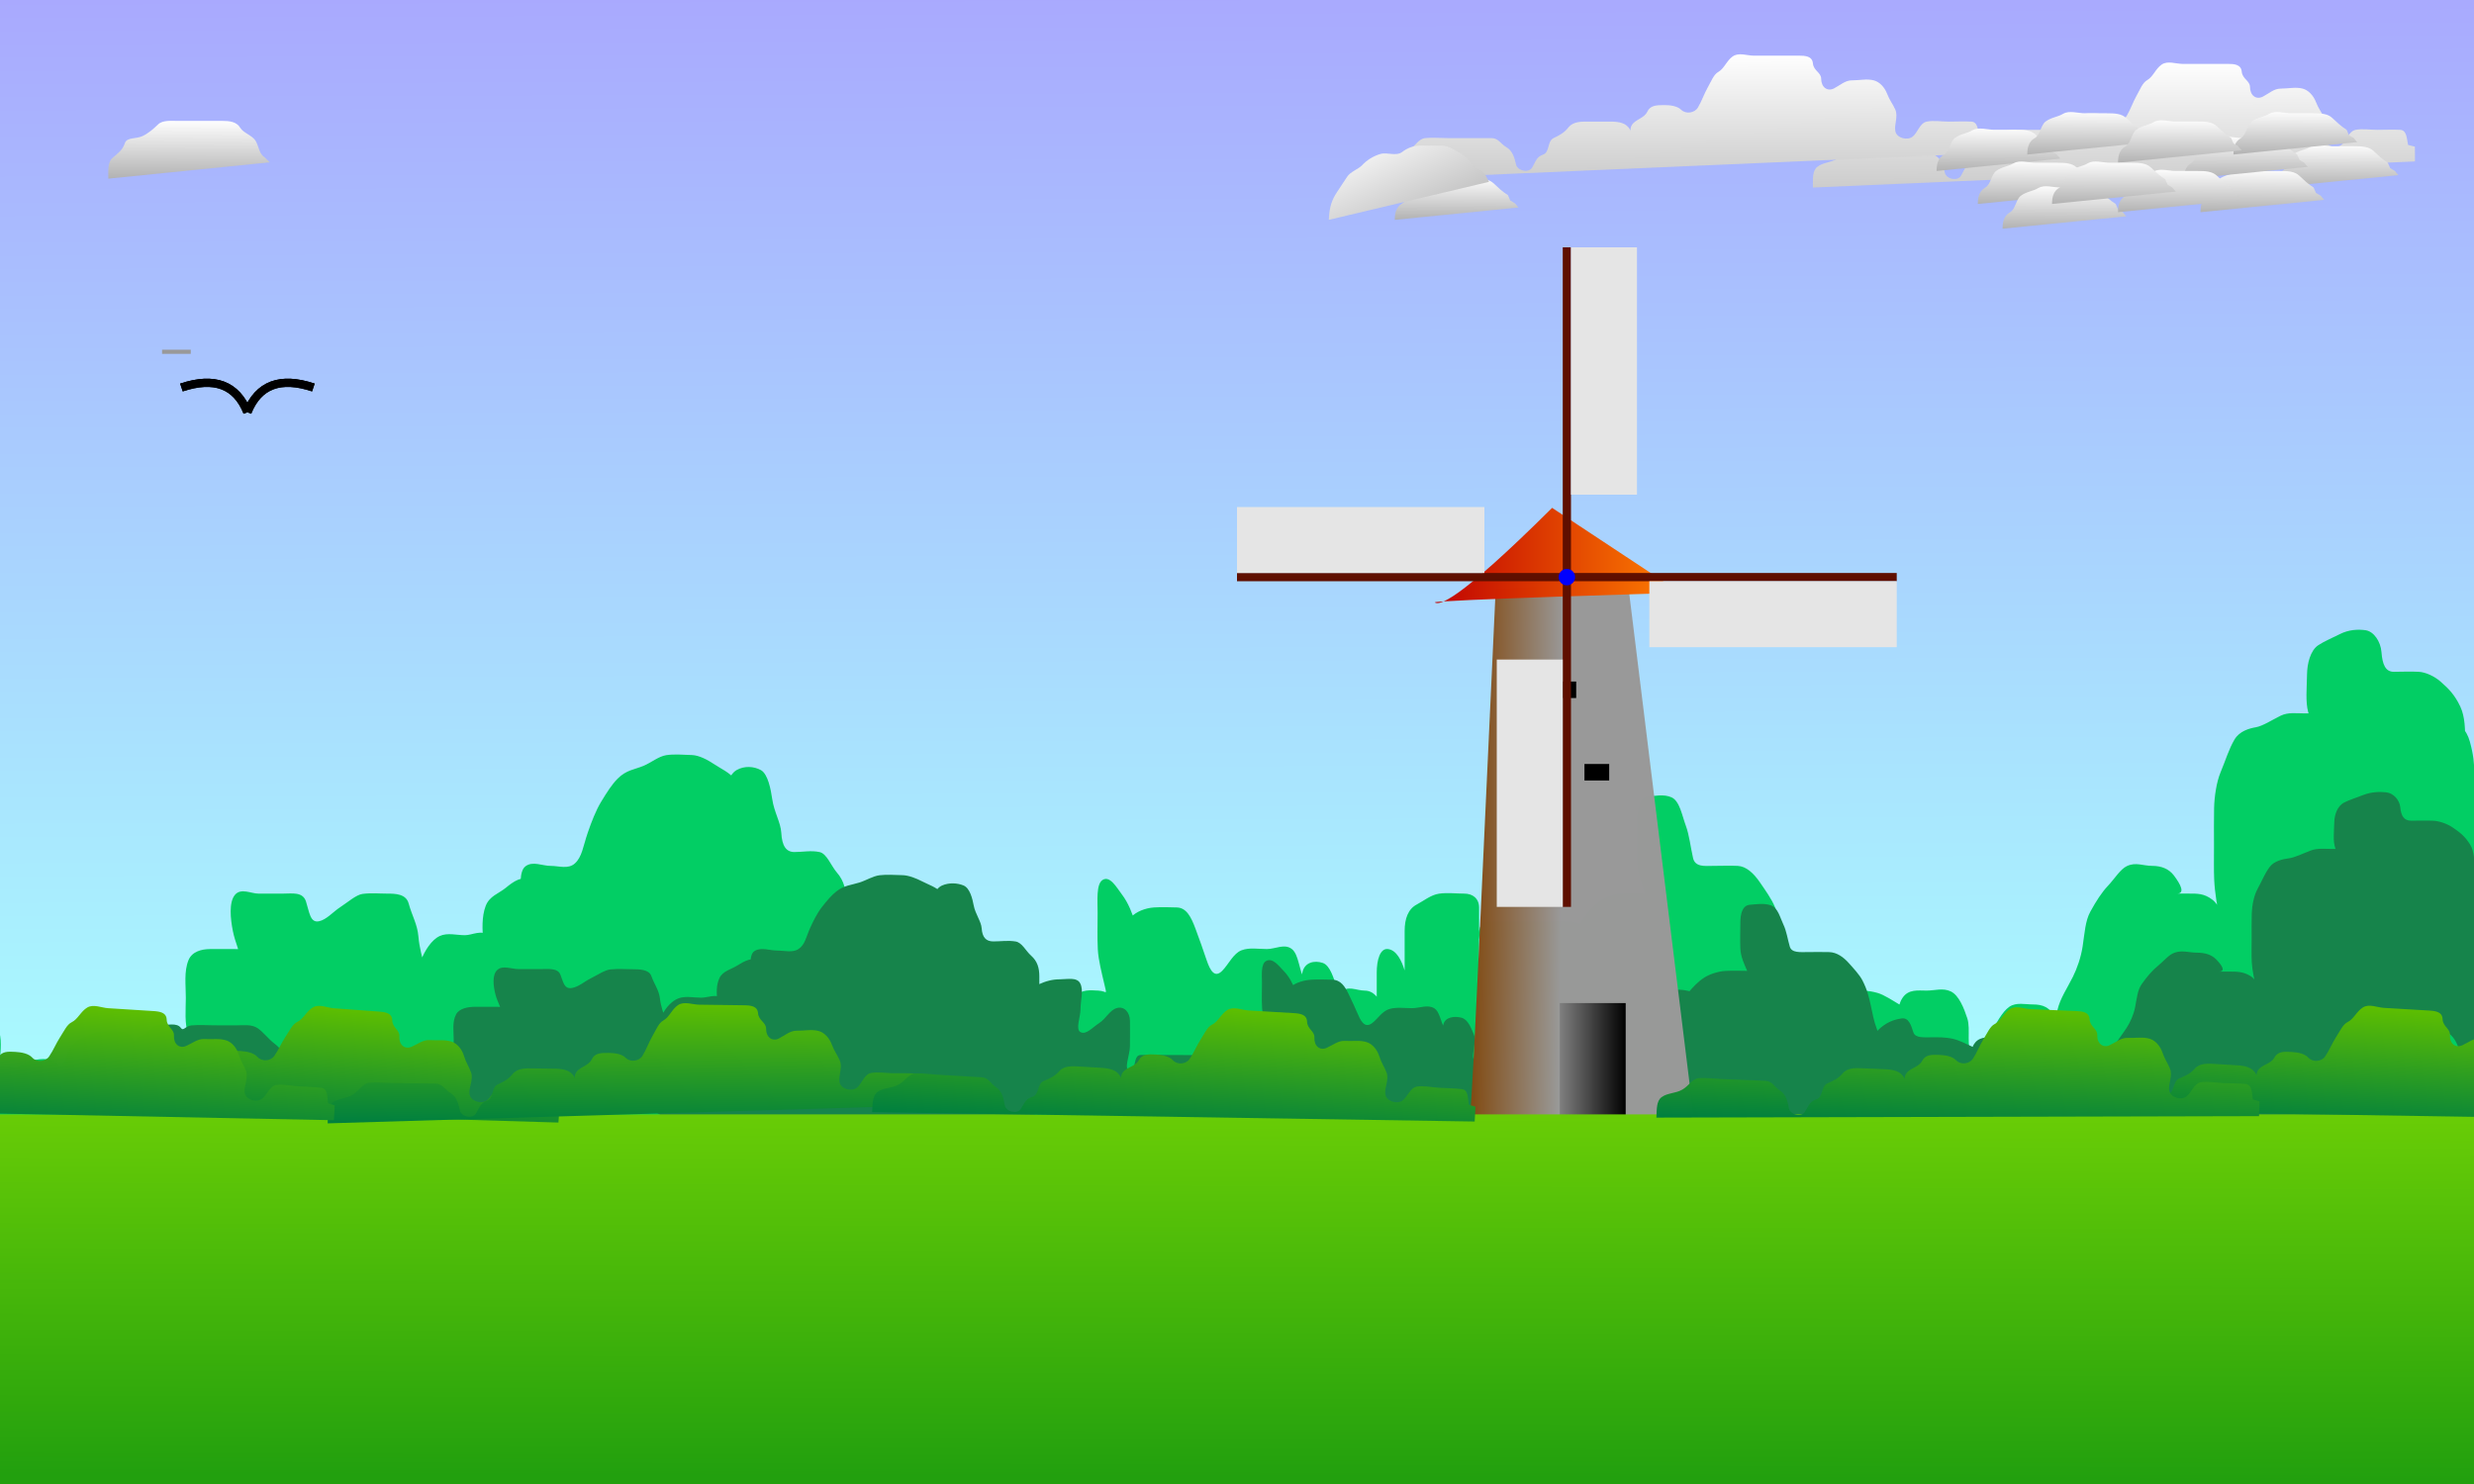 <svg width="300" height="180" xmlns="http://www.w3.org/2000/svg" xmlns:svg="http://www.w3.org/2000/svg">
 <rect width="100%" height="100%" fill="#333333" stroke="none"/>
 <!-- Created with SVG-edit - http://svg-edit.googlecode.com/ -->
 <style type="text/css">
  /*--------fly wheel animation---------*/
  .first-wheel{
    transform: translate(-20px, -20px);
    transform :rotate(0deg);
    transform-origin: 190px 70px;
  }
  @keyframes moveWheels{
    0%{
      transform :rotate(0deg);
    }
    50%{
      transform: rotate(180deg);
    }
    100%{
      transform: rotate(360deg);
    }
  }
  .first-wheel{
    animation: moveWheels 1s infinite linear;
  }

  /*----------bird 2 animmation--------*/
  .bird2 .wing-left,.bird2 .wing-right{
   transform-origin: 30px 50px;
  }
  @keyframes moveBTwoLWing{
    0%{
      transform :rotate(0deg);
    }
    25%{
     transform :rotate(25deg); 
    }
    50%{
      transform: rotate(0deg);
    }
    75%{
      transform :rotate(-25deg);
    }
    100%{
      transform: rotate(0deg);
    }
  }
  .bird2 .wing-left{
   animation: moveBTwoLWing 1s infinite linear;
  }
  @keyframes moveBTwoRWing{
    0%{
      transform :rotate(0deg);
    }
    25%{
     transform :rotate(-25deg); 
    }
    50%{
      transform: rotate(0deg);
    }
    75%{
      transform :rotate(25deg);
    }
    100%{
      transform: rotate(0deg);
    }
  }
  .bird2 .wing-right{
   animation: moveBTwoRWing 1s infinite linear;
  }

  @keyframes moveBTwo{
   0%{
      transform: translate(-30px, 0px);
    }
    50%{
      transform: translate(120px, -20px);
    }
    100%{
      transform: translate(270px, -30px);
    }
  }
  .bird2{
   animation: moveBTwo 12s infinite linear;
  }

  /*----------bird 1 animmation--------*/
  .bird1 .wing-left,.bird1 .wing-right{
   transform-origin: 30px 50px;
  }
  @keyframes moveBFirstLWing{
    0%{
      transform :rotate(0deg);
    }
    25%{
     transform :rotate(25deg); 
    }
    50%{
      transform: rotate(0deg);
    }
    75%{
      transform :rotate(-25deg);
    }
    100%{
      transform: rotate(0deg);
    }
  }
  .bird1 .wing-left{
   animation: moveBFirstLWing 1s infinite linear;
  }
  @keyframes moveBFirstRWing{
    0%{
      transform :rotate(0deg);
    }
    25%{
     transform :rotate(-25deg); 
    }
    50%{
      transform: rotate(0deg);
    }
    75%{
      transform :rotate(25deg);
    }
    100%{
      transform: rotate(0deg);
    }
  }
  .bird1 .wing-right{
   animation: moveBFirstRWing 1s infinite linear;
  }
  @keyframes moveBFirst{
    0%{
      transform: translate(270px, -30px);
    }
    50%{
      transform: translate(120px, -35px);
    }
    100%{
      transform: translate(-30px, -10px);
    }
  }
  .bird1{
   animation: moveBFirst 10s infinite linear;
  }

  /*----------clouds animation-------------*/
  @keyframes moveClouds{
    0%{
      transform: translate(-300px, 0px);
    }
    100%{
      transform: translate(300px, 0px);
    }
  }
  .clouds{
    animation: moveClouds 50s infinite linear;
  }
</style>
 <defs>
  <linearGradient id="svg_23" x2="0.438" y2="0.012" x1="0" y1="0">
   <stop stop-color="#7f3f00" stop-opacity="0.996" offset="0"/>
   <stop stop-color="#999999" stop-opacity="0.996" offset="1"/>
  </linearGradient>
  <linearGradient id="svg_35">
   <stop stop-color="#7f7f7f" stop-opacity="0.996" offset="0"/>
   <stop stop-color="#000000" stop-opacity="0.996" offset="1"/>
  </linearGradient>
  <linearGradient id="svg_45" x2="0.467" y2="0.995" x1="0.487" y1="0">
   <stop stop-color="#69cc06" stop-opacity="0.996" offset="0"/>
   <stop stop-color="#21a00e" stop-opacity="0.992" offset="0.987"/>
  </linearGradient>
  <linearGradient id="svg_46" x2="0.479" y2="1" x1="0.471" y1="0">
   <stop stop-color="#aaaaff" stop-opacity="0.996" offset="0"/>
   <stop stop-color="#aaffff" stop-opacity="0.996" offset="1"/>
  </linearGradient>
  <linearGradient id="svg_54" x2="0.467" y2="0.999" x1="0.475" y1="0.003">
   <stop stop-color="#ffffff" stop-opacity="0.996" offset="0"/>
   <stop stop-color="#b2b2b2" stop-opacity="0.996" offset="1"/>
  </linearGradient>
  <linearGradient id="svg_72" x2="0.471" y2="0.991" x1="0.464" y1="0.01">
   <stop stop-color="#ffffff" stop-opacity="0.996" offset="0"/>
   <stop stop-color="#cccccc" stop-opacity="0.996" offset="1"/>
  </linearGradient>
  <linearGradient id="svg_75" x2="0.971" y2="0.987" x1="0.014" y1="0.014">
   <stop stop-color="#ffffff" stop-opacity="0.996" offset="0"/>
   <stop stop-color="#b2b2b2" stop-opacity="0.996" offset="1"/>
  </linearGradient>
  <linearGradient id="svg_78" x2="0.471" y2="0.991" x1="0.464" y1="0.01">
   <stop stop-color="#5fbf00" stop-opacity="0.996" offset="0"/>
   <stop stop-color="#007f3f" stop-opacity="0.996" offset="1"/>
  </linearGradient>
  <linearGradient y2="0" x2="1" y1="0" x1="0" id="svg_5" spreadMethod="pad">
   <stop stop-opacity="0.996" stop-color="#bf0000" offset="0"/>
   <stop stop-color="#ff7f00" stop-opacity="0.996" offset="1"/>
  </linearGradient>
 </defs>
 <g>
  <line stroke="#83d332" id="svg_1" y2="137.6" x2="301" y1="137.6" x1="-0" stroke-width="5" fill="none"></line>
  <rect id="svg_3" height="40" width="296" y="137.6" x="1" stroke-linecap="null" stroke-linejoin="null" stroke-dasharray="null" stroke-width="5" stroke="#5fbf00" fill="#5fbf00"></rect>
  <rect fill="url(#svg_46)" stroke-width="0" stroke-dasharray="null" stroke-linejoin="null" stroke-linecap="null" x="-0" y="-0.4" width="300" height="136" id="svg_2" stroke="#5fbf00"></rect>
  <path fill="none" stroke="#5fbf00" stroke-width="0" stroke-dasharray="null" stroke-linejoin="null" stroke-linecap="null" id="svg_11" d="m65.3,92c-0.284,0.915 -1.223,0.822 -2,1.167c-0.682,0.302 -1.14,1.337 -1.975,1.797c-0.772,0.427 -1.025,1.036 -1.025,1.952c0,0.8 -0.294,1.784 0,2.584c0.227,0.616 1.05,0.957 1.879,1.379c0.693,0.353 1.751,-0.193 2.621,0.121c0.625,0.226 1.271,0.863 1.5,1.436c0.319,0.798 0,1.786 0,2.664c0,0.925 -0.221,1.779 -0.916,2.184l-0.509,0.68"></path>
  <path fill="none" stroke-width="0" stroke-dasharray="null" stroke-linejoin="null" stroke-linecap="null" id="svg_12" d="m95.3,109c0.078,-1.649 0.48,-2.509 0.948,-3.248c0.581,-0.918 1.238,-2.011 1.661,-2.838c0.224,-0.437 0.657,-1.352 1.087,-2.306c0.22,-0.487 0.868,-1.964 1.09,-2.459c0.451,-1.005 0.684,-1.519 1.209,-2.576c0.273,-0.549 0.879,-1.697 1.583,-2.916c0.367,-0.636 0.76,-1.284 1.164,-1.944c0.411,-0.671 0.832,-1.349 2.129,-3.411c0.434,-0.69 0.869,-1.38 1.305,-2.067c0.434,-0.684 0.868,-1.365 1.305,-2.04c0.433,-0.67 0.856,-1.334 2.174,-3.269c0.428,-0.628 0.864,-1.246 1.282,-1.86c0.822,-1.207 1.216,-1.805 1.577,-2.401c0.717,-1.182 1.311,-2.366 1.583,-2.956c0.27,-0.585 0.755,-1.744 0.984,-2.315c0.226,-0.564 0.877,-2.205 1.097,-2.734c0.43,-1.035 0.65,-1.543 1.087,-2.545c0.648,-1.484 0.868,-1.977 1.305,-2.959c0.217,-0.487 0.645,-1.449 1.087,-2.386c0.428,-0.907 0.864,-1.776 1.305,-2.613c0.429,-0.815 0.873,-1.612 1.522,-2.797c0.427,-0.78 0.848,-1.535 1.181,-2.255c0.446,-0.965 0.615,-1.996 0.774,-2.703c0.24,-1.066 0.939,-1.847 1.331,-2.337c0.822,-1.027 1.649,-1.947 2.369,-2.507c1.187,-0.923 2.642,-1.626 2.824,-2.428c0.204,-0.897 0.928,-1.603 2.36,-2.253c1.225,-0.556 2.759,-1.251 4.111,-1.854l1.867,-0.2l0.98,-0.738" stroke="#5fbf00"></path>
  <path fill="none" stroke="#5fbf00" stroke-width="0" stroke-dasharray="null" stroke-linejoin="null" stroke-linecap="null" id="svg_16" d="m-0.629,133.429c0,-1.833 -0.198,-2.631 0,-3.564c0.18,-0.849 0.939,-1.529 1,-2.383c0.063,-0.884 0.801,-0.691 1.564,-1.089c0.759,-0.395 1.385,-0.881 2,-1.575c0.584,-0.658 0.957,-1.379 1.836,-1.389c0.895,-0.011 2.032,-0.3 2.6,0.167c0.662,0.544 0.975,1.269 1.284,2.032l0.631,0.716"></path>
  <path fill="#02ce64" stroke-width="0" stroke-dasharray="null" stroke-linejoin="null" stroke-linecap="null" id="svg_17" d="m-31.619,131.928c0,-1.347 0,-2.883 0,-4.328c0,-1.556 0.747,-2.124 1.105,-3.272c0.456,-1.462 0.713,-2.352 1.555,-3.079c0.888,-0.767 1.853,-1.088 2.845,-1.088c0.932,0 2.05,-0.497 2.957,0c0.695,0.381 0.55,2.296 1.128,3.362c0.535,0.987 0.562,0.655 0.564,-0.806c0.003,-1.468 0.663,-2.012 1.567,-2.575c0.857,-0.533 1.253,-1.663 2.215,-1.663c1.052,0 2.342,-0.526 2.89,0.477c0.358,0.655 0.59,-0.359 1.474,-0.459c1.101,-0.125 1.96,-0.018 3.111,-0.018c1.015,0 1.946,0 2.957,0c1.015,0 2.105,-0.227 2.933,0.48c0.775,0.662 1.492,1.946 2.364,2.794c0.791,0.768 1.472,2.001 1.859,3.362c0.39,1.375 0.065,2.858 0.065,4.326c0,1.611 -0.41,3.69 0,3.69c0.996,0 0.338,-2.673 1.316,-3.165c0.756,-0.381 1.867,-1.253 2.789,-1.393c0.967,-0.148 2.131,-0.292 2.889,0.472c0.893,0.901 0.923,2.696 1.226,1.925c0.506,-1.288 1.137,-2.494 1.613,-3.748c0.549,-1.445 1.226,-2.018 2.24,-2.02c1.064,-0.001 2.047,-0.262 3.087,0.018c0.9,0.242 1.667,1.644 1.764,3.14c0.078,1.19 0.59,0.28 1.14,-0.511c0.669,-0.961 1.11,-2.341 2.02,-2.645c0.989,-0.33 2.137,-0.5 3.045,-0.002c0.695,0.381 0.172,1.456 -0.244,0.334c-0.513,-1.385 -0.32,-3.024 -0.32,-4.502c0,-1.591 -0.236,-3.195 0.322,-4.572c0.426,-1.05 1.596,-1.343 2.611,-1.347c0.992,-0.004 2.059,0 3.03,0c1.03,0 1.934,0.096 1.934,1.681c0,1.477 -0.888,1.565 -1.088,0.251c-0.259,-1.706 -0.815,-2.674 -1.104,-4.118c-0.291,-1.453 -0.506,-3.495 0.257,-4.396c0.725,-0.854 1.963,-0.143 2.839,-0.143c1.164,0 2.148,0 2.968,0c1.121,0 2.418,-0.249 2.801,0.955c0.419,1.319 0.509,2.613 1.563,2.4c0.927,-0.187 1.709,-1.137 2.595,-1.716c0.934,-0.611 1.936,-1.506 2.708,-1.603c1.1,-0.139 1.977,-0.035 2.993,-0.035c0.974,0 2.269,0.026 2.589,1.186c0.423,1.533 1.065,2.546 1.188,4.026c0.109,1.318 0.469,2.558 0.808,3.918c0.41,1.647 0.32,3.135 0.32,4.692c0,1.477 -0.275,3.98 -1.032,2.988c-0.682,-0.893 -0.096,-2.856 -0.096,-4.369c0,-1.513 -0.153,-3.137 0.322,-4.371c0.444,-1.154 1.274,-2.477 2.268,-2.93c0.942,-0.429 2.036,-0.096 3.051,-0.096c0.903,0 1.995,-0.726 2.905,0.061c0.782,0.676 1.503,3.954 0.48,4.189c-0.617,0.142 -0.926,-1.883 -1.128,-3.444c-0.186,-1.433 -0.215,-3.098 0.25,-4.336c0.466,-1.24 1.575,-1.499 2.458,-2.228c0.925,-0.765 1.99,-1.492 2.933,-0.931c0.864,0.514 1.829,1.405 2.192,2.839c0.322,1.273 0.065,2.939 0.065,4.45c-0.001,1.415 -0.436,3.153 -1.462,2.754c-0.878,-0.341 -1.306,-1.854 -1.735,-3.355c-0.361,-1.263 -0.188,-2.858 -0.188,-4.371c0,-1.478 -0.236,-3.403 0.588,-4c0.892,-0.646 2.002,-0.035 3.047,-0.035c0.991,0 2.106,0.425 2.911,-0.287c0.895,-0.791 1.006,-2.088 1.578,-3.745c0.445,-1.291 0.985,-2.696 1.62,-3.743c0.739,-1.218 1.304,-2.098 1.995,-2.799c1.057,-1.07 2.045,-1.102 3.154,-1.565c0.899,-0.376 1.831,-1.151 2.736,-1.291c0.965,-0.149 2.008,-0.055 3.129,-0.016c0.864,0.03 1.901,0.582 2.656,1.086c0.972,0.649 1.778,0.93 2.723,1.994c0.73,0.821 1.62,2.582 0.9,3.624c-0.737,1.068 -2.159,0.046 -2.211,-1.175c-0.057,-1.362 0.349,-3.138 1.347,-3.707c0.937,-0.534 2.082,-0.462 2.935,0c0.867,0.47 1.216,2.363 1.382,3.512c0.232,1.6 1.031,2.852 1.1,4.095c0.088,1.597 0.588,2.336 1.591,2.336c1.027,0 2.001,-0.219 3.049,0.002c0.89,0.188 1.384,1.664 2.129,2.519c0.863,0.992 1.127,2.185 1.128,3.698c0.002,1.513 0,3.026 0,4.672c0,1.468 -0.347,2.891 -1.352,2.554c-0.906,-0.304 -1.07,-2.072 -0.904,-3.528c0.164,-1.433 1.318,-1.788 2.059,-2.228c1.14,-0.677 1.99,-0.957 3.018,-0.966c1.015,-0.009 2.334,-0.428 2.78,0.733c0.484,1.262 0.041,2.968 0.041,4.591c0,1.366 -0.714,3.603 0.01,4.074c0.781,0.508 1.597,-0.811 2.52,-1.593c0.974,-0.825 1.456,-2.33 2.434,-2.701c0.98,-0.372 1.785,0.672 1.805,2.293c0.019,1.513 0,3.026 0,4.539c0,1.513 -0.936,4.251 0,4.252c0.934,0.001 0.396,-2.691 1.449,-2.739c0.995,-0.045 1.995,0 3.064,0c0.903,0 1.918,0 2.844,0c1.087,0 2.061,-0.001 3.071,0c1.08,0.001 2.16,0.014 2.708,1.088c0.674,1.322 0.404,2.769 0.403,4.435c-0.001,1.535 -0.415,3.169 -1.378,2.882c-0.891,-0.265 -0.878,-2.017 -0.878,-3.53c0,-1.556 0,-2.86 0,-4.371c0,-1.585 0.689,-2.194 1.692,-2.185c1.003,0.009 1.681,0.875 1.692,2.336c0.013,1.619 0,2.23 0,0.654c0,-1.477 -0.09,-3.126 0.648,-3.956c0.802,-0.902 1.834,-0.763 2.849,-0.715c1.012,0.048 1.045,0.711 0.695,-0.816c-0.285,-1.243 -0.717,-2.875 -0.784,-4.192c-0.074,-1.432 -0.024,-2.885 -0.024,-4.406c0,-1.478 -0.188,-3.485 0.588,-4c0.895,-0.594 1.715,0.9 2.358,1.749c0.801,1.06 1.24,2.257 1.68,3.595c0.439,1.337 0.88,3.015 0.975,4.353c0.087,1.214 0.041,3.026 0.041,4.522c0,1.468 -0.405,2.841 -1.297,2.496c-0.951,-0.368 -0.96,-2.229 -0.96,-3.582c0,-1.401 0,-3.046 0,-4.425c0,-1.515 -0.132,-3.314 0.642,-4.178c0.615,-0.686 1.739,-1.132 2.802,-1.204c0.94,-0.063 2,-0.02 2.779,0c1.171,0.03 1.735,1.183 2.238,2.522c0.506,1.344 0.936,2.58 1.372,3.867c0.452,1.332 0.993,2.204 1.9,1.284c0.768,-0.779 1.346,-2.115 2.351,-2.486c0.95,-0.35 1.984,-0.143 3.064,-0.143c1.015,0 2.147,-0.694 3.022,0.001c0.846,0.672 0.852,2.506 1.515,3.734c0.657,1.218 0.98,3.179 0.23,2.99c-0.748,-0.189 -0.757,-2.394 -0.478,-3.84c0.249,-1.295 1.474,-1.54 2.479,-1.201c0.912,0.308 1.34,1.911 1.712,3.024c0.474,1.418 -0.727,4.586 0.32,4.586c0.708,0 -0.49,-2.959 0.188,-3.97c0.678,-1.01 1.844,-0.28 2.875,-0.28c1.052,0 1.802,0.936 2.098,1.993c0.43,1.535 0.48,3.218 0.48,4.643c0,1.489 -0.884,1.65 -1.088,0.304c-0.181,-1.2 -0.041,-3.223 -0.041,-4.443c0,-1.586 -0.001,-3.23 0,-4.682c0.001,-1.511 0.4,-2.99 1.378,-2.858c1.018,0.138 1.643,1.372 2.035,2.689c0.409,1.375 1.057,2.682 1.1,4.131c0.045,1.523 -1.032,1.328 -1.127,0.094c-0.121,-1.586 -0.002,-2.883 -0.002,-4.554c0,-1.545 -0.001,-3.167 0,-4.547c0.001,-1.511 0.427,-2.68 1.491,-3.23c0.782,-0.404 1.693,-1.161 2.679,-1.301c1.016,-0.145 2.036,-0.008 3.051,-0.008c1.01,0 1.805,0.56 1.805,1.716c0,1.61 0,3.327 0,4.728c0,1.466 -0.141,2.898 0,2.898c0.961,0 -0.051,-3.097 0,-4.579c0.048,-1.404 0.924,-1.401 1.996,-1.401c0.848,0 1.746,0 3.134,0c0.765,0 2.114,0 3.021,0c0.62,0 2.092,-0.042 2.864,0.018c0.944,0.074 2.095,0.499 2.909,1.166c0.907,0.743 1.571,1.61 2.321,2.868c0.723,1.213 1.192,2.332 1.483,3.539c0.423,1.753 0.473,3.185 0.317,4.68c-0.163,1.564 -0.863,2.608 -1.913,2.85c-1.003,0.232 -2.031,0.011 -3.046,0.008c-1.01,-0.004 -1.725,-0.775 -2.055,-2.222c-0.273,-1.198 -0.744,-2.811 -0.838,-4.167c-0.093,-1.339 -0.155,-3.044 0.024,-4.275c0.26,-1.79 1.063,-2.786 1.789,-3.867c0.726,-1.081 1.368,-2.037 2.273,-2.778c0.815,-0.667 1.962,-1.096 2.828,-1.166c1.071,-0.087 2.184,-0.018 3.2,-0.018c0.903,0 2.552,0.267 2.068,1.401c-0.514,1.206 -1.839,-0.152 -2.256,-1.401c-0.38,-1.137 -0.887,-2.49 -0.935,-3.946c-0.056,-1.707 -0.005,-3.115 -0.005,-4.627c0,-1.513 0.243,-3.092 1.316,-3.194c0.742,-0.071 1.922,-0.333 2.853,0.096c0.981,0.453 1.261,2.189 1.721,3.434c0.43,1.162 0.565,2.545 0.878,3.921c0.26,1.14 1.472,0.955 2.444,0.955c0.94,0 2.045,-0.044 2.969,0c1.018,0.048 1.925,0.867 2.709,2.017c0.568,0.834 1.412,1.996 1.805,2.977c0.663,1.656 0.905,2.973 1.166,4.532c0.226,1.353 0.419,2.794 0.836,4.156c0.437,1.426 0.324,3.927 -0.46,3.129c-0.685,-0.696 0.197,-2.569 1.021,-3.423c0.815,-0.845 1.601,-1.371 2.799,-1.603c0.976,-0.189 1.292,1.099 1.632,2.469c0.266,1.071 1.477,0.87 2.632,0.876c0.763,0.004 1.651,-0.059 2.82,0.28c0.818,0.238 1.824,0.916 2.92,1.569c0.893,0.532 1.574,0.703 2.533,1.793c0.837,0.951 1.304,2.24 1.838,3.498c0.642,1.514 0.775,2.652 0.795,4.347c0.017,1.449 0,2.909 0,4.597c0,1.222 -0.499,2.407 -1.297,2.407c-1.079,0 -2.21,0.227 -3.028,-0.56c-0.709,-0.683 -1.084,-2.108 -1.252,-3.811c-0.132,-1.333 -0.064,-3.024 -0.064,-4.611c0,-1.513 0,-3.122 0,-4.635c0,-1.513 -0.136,-2.922 0.588,-4c0.723,-1.078 1.894,-0.876 2.91,-0.876c1.015,0 1.963,-0.358 2.933,0.096c1.007,0.471 1.621,2.092 2.007,3.266c0.45,1.367 -0.213,3.579 0.652,4.347c0.689,0.612 1.515,-1.657 2.192,-2.666c0.677,-1.009 1.351,-2.464 2.256,-3.082c0.838,-0.572 1.918,-0.28 2.893,-0.28c1.056,0 2.144,0.298 2.56,1.681c0.413,1.371 0.106,0.172 0.381,-1.013c0.328,-1.416 1.185,-2.639 1.876,-4.03c0.486,-0.978 0.972,-2.328 1.179,-3.698c0.242,-1.599 0.314,-3.071 0.932,-4.195c0.707,-1.288 1.381,-2.34 2.138,-3.141c0.819,-0.866 1.504,-2.026 2.309,-2.396c1.084,-0.499 1.919,-0.022 3.066,-0.018c1.056,0.004 1.988,0.321 2.635,1.184c0.817,1.089 1.37,2.178 0.338,2.178c-0.596,0 0.451,-0.001 1.467,0c1.017,0.001 1.839,-0.027 2.837,0.733c1.026,0.782 1.225,2.305 1.901,3.435c0.548,0.915 1.383,-0.274 2.031,-1.317c0.587,-0.946 1.211,-2.584 1.692,-3.718c0.532,-1.254 1.321,-2.55 1.941,-3.335c0.86,-1.089 1.787,-1.454 2.523,-2.689c0.679,-1.14 1.497,-1.513 2.53,-1.513c0.903,0 1.949,-0.317 2.933,0.061c0.977,0.375 1.692,1.789 2.256,2.629c0.785,1.169 0.954,2.811 1.767,3.754c0.742,0.861 1.626,-0.818 2.431,-1.569c0.929,-0.866 1.863,-1.404 2.743,-1.506c1.017,-0.118 2.086,-0.008 3.207,-0.008c0.843,0 2.002,-0.167 2.938,0.002c1.038,0.188 1.762,1.087 2.47,2.351c0.617,1.102 0.689,2.69 0.689,4.035c0,0.919 0.147,-0.612 0,-0.612c-0.97,0 -0.431,3.562 0.25,4.31c0.642,0.705 -0.093,0 -1.19,0c-0.973,0 -1.993,0 -3.008,0c-1.015,0 -2.117,-0.308 -2.933,0.372c-0.832,0.694 -1.013,2.485 -1.016,3.938c-0.003,1.466 -0.132,3.1 0.005,4.599c0.126,1.381 0.855,2.667 1.848,2.85c1.006,0.186 0.988,-1.428 0.722,-2.543c-0.425,-1.783 -0.918,-2.954 -1.844,-3.573c-0.974,-0.651 -2.057,-0.846 -2.803,-1.333c-0.876,-0.573 -1.741,-1.375 -2.708,-1.896c-1.028,-0.554 -1.931,-0.67 -2.824,-0.715c-1.261,-0.064 -2.203,-0.056 -3.276,-0.018c-0.991,0.035 -1.822,0.899 -2.256,2.176c-0.48,1.413 -0.403,3.035 -0.403,4.459c0,1.436 -0.138,3.785 -0.94,3.171c-0.901,-0.69 -0.874,-2.506 -1.862,-3.416c-0.75,-0.691 -1.834,-1.415 -2.81,-1.347c-0.986,0.068 -1.157,1.681 -1.157,3.028c0,1.319 0.224,-0.471 -0.48,-1.287c-0.745,-0.863 -1.62,-1.319 -2.228,-2.45c-0.77,-1.433 -1.027,-2.672 -1.354,-4.035c-0.234,-0.973 -0.683,-2.984 -0.891,-3.981c-0.297,-1.43 -0.594,-3.171 -0.665,-4.725c-0.053,-1.148 -0.023,-2.833 -0.023,-4.238c0,-1.48 -0.022,-2.991 0.012,-4.468c0.032,-1.358 0.288,-3.133 0.783,-4.32c0.644,-1.547 1.008,-2.819 1.69,-3.976c0.6,-1.018 1.766,-1.349 2.592,-1.491c0.826,-0.141 2.019,-0.919 3.008,-1.401c0.907,-0.441 1.88,-0.28 2.873,-0.28c1.054,0 2.747,-0.133 2.575,1.088c-0.155,1.103 -1.73,0.162 -2.114,-1.257c-0.336,-1.238 -0.164,-2.901 -0.137,-4.595c0.02,-1.272 0.399,-2.862 1.355,-3.501c0.725,-0.485 1.812,-0.937 2.611,-1.345c1.087,-0.555 2.223,-0.605 3.13,-0.477c1.002,0.141 1.834,1.378 1.929,2.647c0.115,1.546 0.504,2.396 1.491,2.396c0.963,0 2.024,-0.056 3.022,0c0.856,0.048 1.89,0.53 2.648,1.184c1.05,0.907 1.765,1.687 2.405,3.053c0.578,1.233 0.582,2.78 0.588,4.363c0.005,1.291 0.339,3.074 -0.25,4.44c-0.531,1.232 -1.416,2.924 -2.005,1.946c-0.689,-1.144 -0.001,-2.883 -0.001,-4.42c0,-1.506 -0.202,-3.359 0.492,-3.842c0.975,-0.678 1.914,0.25 2.329,1.751c0.435,1.578 0.527,2.618 0.559,3.965c0.04,1.678 0.005,3.266 0.005,4.779c0,1.609 0,3.122 0,4.635c0,1.477 0.017,2.942 0.588,2.522c0.911,-0.671 1.767,-1.601 2.233,-2.522c0.656,-1.296 1.563,-1.679 2.611,-1.681c1.063,-0.002 2.026,0 3.03,0c1.015,0 2.328,-0.629 2.82,0.372c0.586,1.19 -0.342,2.649 -1.316,2.99c-0.879,0.307 -0.94,2.015 -0.94,3.465c0,1.327 0.486,3.37 -0.096,4.463c-0.615,1.155 -1.35,1.607 -2.023,2.531c-0.716,0.983 -0.964,2.25 -1.745,2.93c-0.837,0.728 -1.756,0.775 -1.776,2.334c-0.019,1.46 0,2.937 0,4.45c0,1.347 -0.527,3.15 0.064,4.45c0.521,1.145 1.986,0.596 2.192,2.07c0.192,1.378 0.921,2.01 1.128,0.919c0.264,-1.394 0,-3.051 0,-4.555c0,-1.484 0,-2.973 0,-4.477c0,-1.489 -0.086,-3.155 0.648,-3.451c1.008,-0.406 1.687,1.373 0.96,1.681c-0.923,0.391 -1.608,-0.697 -1.608,0c0,1.345 0,2.858 0,4.238c0,1.619 0,3.071 0,4.576c0,1.607 0,3.043 0,4.635c0,1.345 0.086,3.05 -0.648,3.362c-1.026,0.437 -2.047,0 -3.057,0c-1.058,0 -2.032,0 -3.036,0c-1.02,0 -1.749,0.244 -2.349,1.088c-0.7,0.983 -1.753,0.593 -2.828,0.593c-1.056,0 -2.018,0 -3.07,0c-1.03,0 -1.975,0 -3.003,0c-1,0 -1.877,0 -2.952,0c-1.056,0 -2.018,0 -3.07,0c-1.03,0 -1.994,0 -3.003,0c-1,0 -1.918,0 -2.964,0c-1.044,0 -2.006,0 -3.058,0c-1.03,0 -1.994,0 -3.003,0c-1,0 -1.877,0 -2.952,0c-1.056,0 -2.018,0 -3.07,0c-1.03,0 -1.975,0 -3.003,0c-1,0 -1.877,0 -2.952,0c-1.056,0 -2.018,0 -3.07,0c-1.03,0 -1.994,0 -3.003,0c-1,0 -1.877,0 -2.952,0c-1.056,0 -2.143,0.296 -2.75,-0.477c-0.692,-0.882 -1.46,-1.204 -2.505,-1.204c-0.973,0 -2.007,0 -2.911,0c-1.014,0 -2.078,0 -3.045,0c-1.064,0 -2.025,0 -3.07,0c-0.973,0 -1.99,0 -2.978,0c-1.097,0 -2.005,0 -2.977,0c-1.056,0 -2.031,0 -3.045,0c-0.999,0 -1.952,-0.186 -2.721,-0.966c-0.821,-0.832 -1.931,-0.386 -2.92,-0.717c-0.906,-0.304 -1.226,-1.679 -2.256,-1.679c-0.963,0 -1.973,0 -2.936,0c-1.014,0 -1.989,0 -3.045,0c-0.962,0 -2.014,0 -3.045,0c-0.963,0 -1.973,0 -2.972,0c-0.983,0 -1.953,0 -3.008,0c-0.962,0 -2.011,0 -1.88,0c0.984,0 1.804,0 2.944,0c0.838,0 2.112,-0.203 2.826,0.593c0.767,0.856 1.639,1.088 2.654,1.088c1.014,0 2.014,0 3.046,0c0.903,0 1.934,0 2.905,0c1.044,0 2.1,0 3.07,0c1.044,0 1.188,0 0.154,0c-0.975,0 -2.019,0 -3.077,0c-0.983,0 -2.036,0 -2.992,0c-1,0 -1.918,0 -3.005,0c-0.98,0 -1.965,0 -3.018,0c-1.032,0 -2.047,0 -3.003,0c-1,0 -1.918,0 -3.005,0c-0.98,0 -1.965,0 -3.018,0c-1.032,0 -2.047,0 -3.063,0c-0.903,0 -1.853,0 -2.945,0c-1.003,0 -2.007,0 -3.016,0c-0.996,0 -2.049,0 -3.005,0c-1,0 -1.982,0 -2.993,0c-0.992,0 -1.977,0 -3.028,0c-0.996,0 -2.049,0 -3.005,0c-1,0 -1.918,0 -3.005,0c-0.98,0 -2.448,0.706 -2.502,-0.096c-0.106,-1.57 1.773,-0.986 3.03,-1.381c0.845,-0.265 1.837,-0.204 2.874,-0.204c1.123,0 2.026,0 3.154,0c0.903,0 2.031,0 2.921,0c0.818,0 1.99,0 2.994,0c0.838,0 2.031,0 2.998,0c1.044,0 1.92,0 3.084,0c0.918,0 1.965,0 2.936,0c0.97,0 2.085,0 3.081,0c0.969,0 1.844,0 3.009,0c0.918,0 1.965,0 1.965,0c-1.051,0 -2.002,0 -3.017,0c-1.044,0 -2.049,0 -3.084,0c-0.984,0 -1.804,0 -2.936,0c-0.975,0 -1.99,0 -3.005,0c-1.044,0 -2.049,0 -3.003,0c-1,0 -1.883,0 -3.005,0c-1.046,0 -1.968,0 -2.905,0c-1.145,0 -2.162,0 -3.116,0c-1,0 -1.883,0 -3.005,0c-1.056,0 -2.139,0 -2.905,0c-1.104,0 -2.029,0 -3.046,0c-1.015,0 -2.054,0 -3.139,0c-0.911,0 -2.032,0 -3.028,0c-0.94,0 -1.974,0 -2.863,0c-1.01,0 -2.026,0 -3.041,0c-1.01,0 -2.013,-0.231 -2.933,0.035c-1.047,0.303 -1.45,1.646 -2.481,1.646c-0.999,0 -1.655,0.804 -0.791,1.477c0.945,0.736 1.686,1.19 2.708,1.885c0.897,0.61 1.852,1.295 2.595,1.822c0.945,0.671 1.193,2.578 2.15,3.125c0.768,0.439 1.953,0.096 2.922,0.096c1.045,0 2.036,0.001 3.051,0c1.032,-0.001 0.585,-1.467 1.193,-2.762c0.579,-1.234 1.53,-2.05 0.982,-3.248c-0.559,-1.223 -1.987,-0.715 -2.84,-0.715c-1.027,0 -2.043,0 -3.063,0c-1.147,0 -1.913,0 -3.017,0c-1.058,0 -1.947,0 -2.958,0c-1.088,0 -2.419,0.201 -2.384,-0.477c0.064,-1.239 1.735,-1.173 2.873,-1.204c0.853,-0.023 1.904,0 2.99,0c0.779,0 1.979,-0.017 2.962,0c1.004,0.018 1.691,0.932 2.535,1.585c0.941,0.728 2.041,0.096 3.041,0.096c1.069,0 2.927,1.368 2.927,0c0,-0.495 -1.371,0 -2.346,0c-1.044,0 -1.995,0 -3.01,0c-1.015,0 -2.084,0 -3.084,0c-0.877,0 -1.88,0 -2.896,0c-1.015,0 -2.138,0 -3.121,0c-0.94,0 -1.843,0.038 -3.009,0c-0.918,-0.03 -1.852,-0.516 -2.641,-0.966c-1.191,-0.678 -2.172,-0.715 -3.188,-0.715c-0.903,0 -1.918,0.017 -2.933,0c-1.016,-0.018 -1.809,-0.913 -2.82,-1.477c-0.96,-0.535 -1.956,-0.204 -2.951,-0.204c-1.009,0 -1.989,0 -2.98,0c-1.064,0 -2.079,0 -3.094,0c-1.015,0 -1.918,0 -2.861,0c-1.147,0 -1.931,0 -3.078,0c-1.061,0 -2.034,0 -2.95,0c-1.095,0 -2.123,0 -2.864,0c-1.209,0 -2.237,0 -3.252,0c-1.015,0 -2.031,0 -3.046,0c-1.015,0 -1.918,0.03 -2.933,0c-1.016,-0.03 -1.825,-0.993 -2.707,-1.477c-0.988,-0.542 -1.92,-0.204 -2.998,-0.204c-1.01,0 -1.991,-0.149 -2.953,0.018c-1.087,0.188 -1.89,0.902 -2.705,1.186c-1.335,0.465 -2.143,0.431 -2.989,0.459c-0.881,0.03 -2.232,0.018 -3.135,0.018c-0.903,0 -1.805,0 -3.159,0c-0.906,0 -1.829,0 -2.789,0c-1.014,0 -2.1,0 -3.269,0c-0.61,0 -1.863,0 -2.5,0c-0.639,0 -2.536,0 -3.151,0c-1.196,0 -1.777,0 -2.905,0c-1.083,0 -2.623,0 -3.114,0c-0.948,0 -1.85,0 -3.52,0c-0.77,0 -1.513,0 -2.617,0c-1.144,0 -1.953,0 -3.212,0c-0.843,0 -2.068,0 -2.836,0c-1.066,0 -2.031,0 -3.16,0c-0.987,0 -2.127,0 -3.006,0c-0.964,0 -2.002,0.074 -3.011,-0.008c-0.886,-0.071 -1.58,-1.432 -2.589,-1.674c-0.912,-0.219 -1.934,0 -2.777,0c-1.125,0 -2.066,0 -3.116,0c-0.902,0 -1.936,0 -2.714,0c-1.321,0 -2.294,0 -3.303,0c-0.507,0 -1.503,0 -2.885,0c-1.232,0 -2.023,0 -2.833,0c-1.325,0 -2.304,0 -3.331,0c-0.524,0 -1.576,0 -3.111,0c-0.975,0 -1.919,0 -2.84,0c-1.359,0 -2.26,0 -3.152,0c-0.874,0 -1.721,0 -2.921,0c-1.112,0 -1.817,0 -3.183,0c-0.674,0 -1.645,0 -3.009,0c-0.893,0 -1.956,0 -2.971,0c-0.903,0 -1.789,0 -2.849,0c-1.137,0 -2.031,0 -2.999,0c-0.974,0 -2.133,0 -3.201,0c-0.766,0 -1.87,0 -2.891,0c-1.062,0 -1.841,0 -3.052,0c-1.027,0 -2.043,0 -3.058,0c-1.014,0 -1.977,0 -3.046,0c-0.903,0 -1.918,0 -2.933,0c-1.015,0 -2.019,0 -3.084,0c-0.776,0 -1.856,0 -2.949,0c-1,0 -1.9,-0.334 -2.952,0c-0.953,0.303 -1.62,1.664 -2.611,1.681c-0.945,0.017 -1.71,0.37 -2.488,1.204c-0.833,0.891 -1.629,0.477 -0.7,0.477c0.986,0 1.946,0 3.027,0c0.925,0 1.959,0 3.076,0c0.82,0 1.953,0 2.922,0c1.045,0 2.036,0 3.08,0c1.005,0 1.907,0 2.917,0c1.076,0 2.047,0 3.094,0c0.921,0 1.882,0 2.962,0c1.058,0 1.947,0 2.958,0c1.088,0 2.071,0 3.046,0c1.015,0 2.031,0 3.07,0c1.01,0 1.912,0 2.922,0c1.076,0 2.047,0 3.094,0c0.921,0 1.859,0.065 3.003,0c0.845,-0.048 1.836,-0.665 2.696,-1.088c1.103,-0.543 1.985,-0.584 3.061,-0.593c0.961,-0.008 2.13,0 2.969,0c1.035,0 2.104,0 3.085,0c0.974,0 1.979,0 3.089,0c1.066,0 1.809,0 2.946,0c0.993,0 1.965,0 3.032,0c0.98,0 1.989,0 3.047,0c0.69,0 -0.363,0 -1.378,0c-0.903,0 -1.846,0 -2.993,0c-0.784,0 -1.931,0 -2.987,0c-1.015,0 -2.031,0 -3.018,0c-0.933,0 -1.963,0 -2.933,0c-1.044,0 -2.011,0 -3.07,0c-0.983,0 -2.036,0 -3.023,0c-0.969,0 -0.445,-0.647 0.347,-1.401c0.668,-0.636 2.011,-0.28 2.878,-0.28c1.062,0 1.841,0 3.093,0c0.967,0 1.878,0 3.001,0c1.03,0 2.004,0 2.894,0c1.104,0 2.091,0 3.061,0c1.133,0 1.953,0 3.069,0c1.057,0 2.005,0 2.896,0c1.106,0 2.104,0 3.073,0c1.067,0 2.059,0 3.075,0c1.015,0 2.031,0 3.046,0c0.991,0 1.936,0 2.905,0c1.067,0 2.047,0 3.057,0l1.058,0l0.973,0" stroke="#509e03"></path>
  <path fill="none" stroke="#5fbf00" stroke-width="0" stroke-dasharray="null" stroke-linejoin="null" stroke-linecap="null" id="svg_18" d="m171.371,55.429c0,-2.6 0,-3.4 0,-4.401c0,-0.835 -0.013,-2.02 0.011,-2.835c0.016,-0.575 0.118,-1.773 0.351,-2.659c0.155,-0.591 0.475,-1.451 1.122,-2.421c0.318,-0.475 0.928,-1.098 1.494,-2.105c0.437,-0.777 0.589,-1.362 1.022,-2.412c0.294,-0.716 0.761,-1.614 1.543,-2.366c0.443,-0.427 1.267,-0.983 1.86,-1.315c0.881,-0.493 1.786,-0.851 2.361,-1.075c1.068,-0.414 1.759,-0.759 2.631,-1.054c0.989,-0.333 1.876,-0.352 2.938,-0.357c0.635,-0.003 1.317,0 2.361,0c0.972,0 1.8,-0.049 2.754,0.057c0.981,0.109 1.78,0.343 2.542,0.647c0.885,0.354 1.59,0.961 2.494,1.212c0.674,0.187 1.8,0.239 2.229,0.971c0.487,0.832 0.714,1.553 1.165,2.335c0.443,0.768 -0.085,2.344 -0.757,1.778c-0.547,-0.461 -0.213,-1.699 0.1,-2.443c0.332,-0.788 1.066,-1.586 1.604,-1.911c0.956,-0.576 1.764,-0.641 2.696,-0.647c0.964,-0.006 1.69,0 2.679,0c0.8,0 1.803,-0.053 2.589,0.011c1.052,0.085 1.82,0.467 2.089,1.311c0.273,0.854 0.122,1.879 0.122,2.679c0,1 0.012,1.789 0,2.515c-0.018,1.075 -0.362,1.79 -0.887,2.371l-0.766,0.763l-0.522,0.49l-0.804,0.619"></path>
  <path fill="#16844b" stroke-width="0" stroke-dasharray="null" stroke-linejoin="null" stroke-linecap="null" d="m7.028,133.729c0,-0.918 0,-1.965 0,-2.95c0,-1.06 0.662,-1.448 0.979,-2.23c0.404,-0.997 0.632,-1.603 1.378,-2.099c0.787,-0.523 1.643,-0.742 2.522,-0.742c0.826,0 1.817,-0.339 2.621,0c0.616,0.26 0.488,1.565 1,2.292c0.474,0.673 0.498,0.446 0.5,-0.549c0.002,-1.001 0.587,-1.371 1.389,-1.755c0.76,-0.363 1.111,-1.134 1.963,-1.134c0.933,0 2.076,-0.359 2.562,0.325c0.317,0.446 0.523,-0.245 1.307,-0.313c0.976,-0.085 1.737,-0.012 2.758,-0.012c0.899,0 1.725,0 2.621,0c0.9,0 1.866,-0.155 2.6,0.327c0.687,0.451 1.322,1.327 2.095,1.905c0.701,0.524 1.305,1.364 1.647,2.292c0.346,0.937 0.057,1.948 0.057,2.949c0,1.098 -0.363,2.516 0,2.516c0.883,0 0.3,-1.822 1.167,-2.157c0.67,-0.26 1.655,-0.854 2.472,-0.95c0.857,-0.101 1.889,-0.199 2.56,0.322c0.791,0.614 0.818,1.838 1.087,1.312c0.448,-0.878 1.007,-1.7 1.429,-2.555c0.486,-0.985 1.087,-1.376 1.985,-1.377c0.943,-0.001 1.815,-0.178 2.736,0.012c0.798,0.165 1.477,1.121 1.564,2.141c0.069,0.812 0.523,0.191 1.011,-0.348c0.593,-0.655 0.984,-1.596 1.791,-1.803c0.877,-0.225 1.894,-0.341 2.699,-0.002c0.616,0.26 0.152,0.993 -0.216,0.228c-0.454,-0.944 -0.284,-2.061 -0.284,-3.069c0,-1.084 -0.209,-2.178 0.285,-3.116c0.377,-0.716 1.415,-0.916 2.315,-0.918c0.879,-0.003 1.825,0 2.685,0c0.913,0 1.715,0.066 1.715,1.146c0,1.007 -0.787,1.067 -0.964,0.171c-0.23,-1.163 -0.722,-1.823 -0.979,-2.807c-0.258,-0.99 -0.449,-2.382 0.228,-2.996c0.642,-0.582 1.74,-0.098 2.516,-0.098c1.032,0 1.904,0 2.631,0c0.993,0 2.143,-0.17 2.483,0.651c0.372,0.899 0.451,1.781 1.385,1.636c0.821,-0.128 1.515,-0.775 2.3,-1.17c0.828,-0.416 1.716,-1.027 2.4,-1.093c0.975,-0.094 1.753,-0.024 2.653,-0.024c0.863,0 2.011,0.018 2.295,0.808c0.375,1.045 0.944,1.736 1.053,2.744c0.097,0.898 0.416,1.744 0.716,2.671c0.363,1.122 0.284,2.137 0.284,3.198c0,1.007 -0.243,2.713 -0.915,2.037c-0.604,-0.609 -0.085,-1.947 -0.085,-2.978c0,-1.031 -0.135,-2.139 0.285,-2.979c0.394,-0.787 1.13,-1.689 2.01,-1.997c0.835,-0.292 1.804,-0.066 2.704,-0.066c0.8,0 1.768,-0.495 2.575,0.041c0.693,0.461 1.332,2.696 0.425,2.856c-0.547,0.097 -0.82,-1.283 -1,-2.348c-0.165,-0.977 -0.19,-2.112 0.222,-2.955c0.413,-0.845 1.396,-1.022 2.179,-1.519c0.82,-0.521 1.764,-1.017 2.6,-0.635c0.766,0.35 1.621,0.958 1.943,1.935c0.286,0.868 0.058,2.004 0.057,3.034c-0.001,0.964 -0.386,2.149 -1.296,1.877c-0.779,-0.233 -1.157,-1.264 -1.538,-2.287c-0.32,-0.861 -0.167,-1.948 -0.167,-2.979c0,-1.007 -0.209,-2.32 0.521,-2.726c0.791,-0.441 1.775,-0.024 2.701,-0.024c0.878,0 1.866,0.29 2.58,-0.196c0.793,-0.539 0.892,-1.423 1.399,-2.553c0.395,-0.88 0.873,-1.838 1.436,-2.552c0.655,-0.83 1.156,-1.43 1.769,-1.908c0.937,-0.73 1.812,-0.751 2.795,-1.067c0.797,-0.256 1.623,-0.785 2.425,-0.88c0.855,-0.102 1.779,-0.037 2.773,-0.011c0.766,0.02 1.685,0.397 2.354,0.74c0.862,0.442 1.576,0.634 2.414,1.359c0.647,0.56 1.436,1.76 0.797,2.471c-0.654,0.728 -1.914,0.032 -1.959,-0.801c-0.051,-0.928 0.31,-2.139 1.194,-2.527c0.831,-0.364 1.845,-0.315 2.601,0c0.769,0.321 1.078,1.611 1.225,2.394c0.206,1.091 0.914,1.944 0.975,2.792c0.078,1.089 0.521,1.592 1.411,1.592c0.911,0 1.773,-0.149 2.703,0.002c0.789,0.128 1.227,1.134 1.887,1.717c0.765,0.676 0.999,1.49 1,2.521c0.001,1.031 0,2.063 0,3.185c0,1.001 -0.308,1.971 -1.199,1.741c-0.803,-0.207 -0.949,-1.413 -0.801,-2.405c0.145,-0.977 1.168,-1.219 1.825,-1.519c1.01,-0.462 1.764,-0.652 2.675,-0.659c0.9,-0.006 2.069,-0.292 2.464,0.5c0.429,0.86 0.036,2.023 0.036,3.129c0,0.931 -0.633,2.456 0.009,2.777c0.692,0.346 1.415,-0.553 2.234,-1.086c0.864,-0.562 1.29,-1.588 2.157,-1.841c0.868,-0.253 1.582,0.458 1.6,1.563c0.017,1.031 0,2.063 0,3.094c0,1.031 -0.829,2.898 0,2.898c0.828,0.001 0.351,-1.834 1.284,-1.867c0.882,-0.031 1.769,0 2.716,0c0.8,0 1.7,0 2.521,0c0.963,0 1.826,-0.001 2.722,0c0.957,0.001 1.915,0.009 2.4,0.742c0.597,0.901 0.358,1.888 0.357,3.023c-0.001,1.047 -0.368,2.16 -1.221,1.965c-0.789,-0.181 -0.779,-1.375 -0.779,-2.406c0,-1.061 0,-1.95 0,-2.98c0,-1.08 0.611,-1.496 1.5,-1.49c0.889,0.006 1.49,0.597 1.5,1.592c0.012,1.104 0,1.52 0,0.446c0,-1.007 -0.08,-2.131 0.575,-2.697c0.711,-0.615 1.626,-0.52 2.525,-0.487c0.897,0.033 0.927,0.484 0.616,-0.556c-0.253,-0.847 -0.635,-1.96 -0.695,-2.858c-0.065,-0.976 -0.021,-1.967 -0.021,-3.003c0,-1.007 -0.167,-2.375 0.521,-2.726c0.793,-0.405 1.521,0.613 2.09,1.192c0.71,0.722 1.099,1.539 1.489,2.451c0.389,0.911 0.78,2.056 0.864,2.967c0.077,0.827 0.036,2.063 0.036,3.082c0,1.001 -0.359,1.937 -1.149,1.702c-0.843,-0.251 -0.851,-1.519 -0.851,-2.442c0,-0.955 0,-2.076 0,-3.016c0,-1.033 -0.117,-2.259 0.569,-2.848c0.545,-0.468 1.541,-0.772 2.483,-0.821c0.833,-0.043 1.773,-0.014 2.463,0c1.038,0.021 1.538,0.807 1.984,1.719c0.448,0.916 0.83,1.759 1.216,2.636c0.4,0.908 0.88,1.503 1.684,0.876c0.681,-0.531 1.193,-1.442 2.084,-1.694c0.842,-0.239 1.759,-0.098 2.716,-0.098c0.9,0 1.903,-0.473 2.679,0c0.75,0.458 0.755,1.708 1.343,2.545c0.583,0.83 0.869,2.167 0.204,2.038c-0.663,-0.129 -0.671,-1.632 -0.424,-2.617c0.221,-0.883 1.307,-1.05 2.197,-0.819c0.808,0.21 1.187,1.303 1.517,2.061c0.421,0.966 -0.644,3.126 0.284,3.126c0.628,0 -0.434,-2.017 0.167,-2.706c0.601,-0.689 1.635,-0.191 2.548,-0.191c0.933,0 1.597,0.638 1.86,1.358c0.382,1.046 0.425,2.194 0.425,3.165c0,1.015 -0.783,1.125 -0.964,0.207c-0.161,-0.818 -0.036,-2.197 -0.036,-3.028c0,-1.081 -0.001,-2.202 0,-3.192c0.001,-1.03 0.354,-2.038 1.222,-1.948c0.902,0.094 1.457,0.936 1.804,1.833c0.363,0.937 0.937,1.828 0.975,2.816c0.04,1.038 -0.915,0.905 -0.999,0.064c-0.108,-1.081 -0.001,-1.965 -0.001,-3.104c0,-1.053 -0.001,-2.159 0,-3.099c0.001,-1.03 0.378,-1.827 1.321,-2.202c0.693,-0.276 1.501,-0.791 2.374,-0.887c0.9,-0.099 1.805,-0.005 2.704,-0.005c0.895,0 1.6,0.382 1.6,1.17c0,1.097 0,2.268 0,3.223c0,0.999 -0.125,1.976 0,1.976c0.852,0 -0.045,-2.111 0,-3.122c0.043,-0.957 0.819,-0.955 1.769,-0.955c0.751,0 1.548,0 2.778,0c0.678,0 1.874,0 2.678,0c0.549,0 1.854,-0.029 2.539,0.012c0.837,0.05 1.857,0.34 2.579,0.795c0.804,0.507 1.393,1.098 2.057,1.955c0.641,0.827 1.056,1.589 1.315,2.413c0.375,1.195 0.419,2.171 0.281,3.19c-0.144,1.066 -0.765,1.778 -1.696,1.943c-0.889,0.158 -1.8,0.008 -2.7,0.005c-0.896,-0.003 -1.529,-0.528 -1.821,-1.514c-0.242,-0.817 -0.66,-1.916 -0.743,-2.84c-0.082,-0.913 -0.137,-2.075 0.021,-2.914c0.23,-1.22 0.943,-1.899 1.586,-2.636c0.643,-0.737 1.212,-1.389 2.014,-1.894c0.722,-0.455 1.739,-0.747 2.507,-0.795c0.949,-0.059 1.936,-0.012 2.836,-0.012c0.8,0 2.262,0.182 1.833,0.955c-0.456,0.822 -1.63,-0.104 -2,-0.955c-0.337,-0.775 -0.786,-1.697 -0.829,-2.69c-0.05,-1.164 -0.004,-2.123 -0.004,-3.154c0,-1.031 0.216,-2.108 1.167,-2.177c0.657,-0.048 1.703,-0.227 2.529,0.066c0.87,0.309 1.118,1.492 1.526,2.341c0.381,0.792 0.501,1.735 0.779,2.673c0.23,0.777 1.304,0.651 2.167,0.651c0.833,0 1.812,-0.03 2.632,0c0.903,0.033 1.706,0.591 2.401,1.375c0.504,0.569 1.252,1.36 1.6,2.029c0.588,1.129 0.802,2.026 1.033,3.089c0.2,0.922 0.371,1.904 0.741,2.833c0.387,0.972 0.288,2.677 -0.408,2.133c-0.607,-0.475 0.175,-1.751 0.905,-2.333c0.723,-0.576 1.419,-0.935 2.481,-1.092c0.865,-0.129 1.145,0.749 1.447,1.683c0.236,0.73 1.309,0.593 2.333,0.597c0.677,0.003 1.463,-0.04 2.5,0.191c0.725,0.162 1.616,0.625 2.588,1.07c0.791,0.363 1.395,0.479 2.245,1.222c0.742,0.649 1.156,1.527 1.629,2.384c0.569,1.032 0.687,1.808 0.705,2.963c0.015,0.988 0,1.983 0,3.134c0,0.833 -0.443,1.641 -1.149,1.641c-0.956,0 -1.959,0.155 -2.684,-0.382c-0.629,-0.466 -0.961,-1.437 -1.109,-2.598c-0.117,-0.909 -0.057,-2.061 -0.057,-3.143c0,-1.031 0,-2.128 0,-3.16c0,-1.031 -0.12,-1.992 0.521,-2.726c0.641,-0.735 1.679,-0.597 2.579,-0.597c0.9,0 1.74,-0.244 2.6,0.066c0.892,0.321 1.437,1.426 1.779,2.226c0.399,0.932 -0.189,2.44 0.578,2.963c0.611,0.417 1.343,-1.13 1.943,-1.817c0.6,-0.688 1.197,-1.68 2,-2.101c0.743,-0.39 1.7,-0.191 2.564,-0.191c0.936,0 1.901,0.203 2.269,1.146c0.366,0.935 0.094,0.117 0.337,-0.691c0.291,-0.966 1.05,-1.799 1.663,-2.747c0.431,-0.667 0.862,-1.587 1.045,-2.521c0.214,-1.09 0.278,-2.093 0.826,-2.86c0.627,-0.878 1.224,-1.595 1.895,-2.141c0.726,-0.59 1.333,-1.381 2.047,-1.633c0.961,-0.34 1.701,-0.015 2.717,-0.012c0.936,0.003 1.762,0.219 2.336,0.807c0.724,0.743 1.215,1.485 0.3,1.485c-0.528,0 0.4,-0.001 1.3,0c0.901,0.001 1.63,-0.019 2.515,0.5c0.91,0.533 1.086,1.571 1.685,2.341c0.486,0.624 1.226,-0.187 1.8,-0.898c0.52,-0.645 1.074,-1.761 1.5,-2.534c0.471,-0.855 1.171,-1.738 1.721,-2.274c0.762,-0.742 1.584,-0.991 2.236,-1.833c0.602,-0.777 1.327,-1.032 2.243,-1.032c0.8,0 1.728,-0.216 2.6,0.041c0.866,0.255 1.5,1.219 2,1.792c0.696,0.797 0.846,1.916 1.567,2.559c0.657,0.587 1.441,-0.558 2.155,-1.069c0.824,-0.59 1.651,-0.957 2.431,-1.026c0.902,-0.08 1.849,-0.005 2.843,-0.005c0.747,0 1.775,-0.114 2.604,0.002c0.92,0.128 1.562,0.741 2.189,1.603c0.547,0.751 0.611,1.834 0.611,2.75c0,0.626 0.131,-0.417 0,-0.417c-0.859,0 -0.382,2.428 0.221,2.938c0.569,0.481 -0.083,0 -1.055,0c-0.862,0 -1.767,0 -2.667,0c-0.9,0 -1.877,-0.21 -2.6,0.254c-0.737,0.473 -0.898,1.694 -0.9,2.684c-0.002,0.999 -0.117,2.113 0.004,3.135c0.112,0.941 0.758,1.818 1.638,1.943c0.892,0.127 0.876,-0.973 0.64,-1.734c-0.377,-1.216 -0.814,-2.013 -1.634,-2.436c-0.863,-0.444 -1.824,-0.576 -2.484,-0.909c-0.776,-0.391 -1.543,-0.937 -2.4,-1.293c-0.911,-0.378 -1.711,-0.456 -2.503,-0.487c-1.118,-0.044 -1.953,-0.038 -2.904,-0.012c-0.879,0.024 -1.615,0.613 -2,1.484c-0.426,0.963 -0.357,2.069 -0.357,3.04c0,0.979 -0.123,2.58 -0.833,2.161c-0.798,-0.47 -0.775,-1.708 -1.651,-2.329c-0.665,-0.471 -1.626,-0.964 -2.491,-0.918c-0.874,0.047 -1.025,1.146 -1.025,2.064c0,0.899 0.198,-0.321 -0.425,-0.877c-0.661,-0.589 -1.436,-0.899 -1.975,-1.67c-0.682,-0.977 -0.91,-1.821 -1.2,-2.75c-0.207,-0.663 -0.606,-2.034 -0.789,-2.714c-0.264,-0.975 -0.526,-2.161 -0.59,-3.221c-0.047,-0.782 -0.021,-1.931 -0.021,-2.889c0,-1.009 -0.02,-2.039 0.011,-3.046c0.028,-0.926 0.256,-2.135 0.694,-2.945c0.571,-1.054 0.893,-1.922 1.498,-2.71c0.532,-0.694 1.565,-0.92 2.297,-1.016c0.732,-0.096 1.789,-0.627 2.667,-0.955c0.804,-0.301 1.667,-0.191 2.547,-0.191c0.934,0 2.435,-0.091 2.282,0.742c-0.138,0.752 -1.533,0.111 -1.874,-0.857c-0.297,-0.844 -0.145,-1.977 -0.121,-3.132c0.018,-0.867 0.354,-1.951 1.201,-2.387c0.643,-0.33 1.606,-0.639 2.315,-0.917c0.964,-0.378 1.97,-0.412 2.774,-0.325c0.888,0.096 1.626,0.939 1.71,1.804c0.102,1.054 0.447,1.633 1.321,1.633c0.853,0 1.794,-0.038 2.679,0c0.759,0.033 1.675,0.361 2.347,0.807c0.93,0.618 1.564,1.15 2.132,2.081c0.512,0.84 0.516,1.895 0.521,2.974c0.004,0.88 0.3,2.095 -0.221,3.027c-0.47,0.84 -1.255,1.993 -1.777,1.326c-0.611,-0.78 -0.001,-1.965 -0.001,-3.013c0,-1.027 -0.179,-2.29 0.436,-2.619c0.864,-0.462 1.697,0.171 2.064,1.194c0.386,1.075 0.467,1.784 0.495,2.703c0.035,1.144 0.005,2.226 0.005,3.258c0,1.097 0,2.128 0,3.16c0,1.007 0.015,2.005 0.521,1.719c0.807,-0.458 1.566,-1.091 1.979,-1.719c0.582,-0.884 1.385,-1.144 2.315,-1.146c0.943,-0.002 1.796,0 2.685,0c0.9,0 2.063,-0.429 2.5,0.254c0.52,0.812 -0.303,1.806 -1.167,2.038c-0.779,0.209 -0.833,1.374 -0.833,2.362c0,0.905 0.431,2.297 -0.085,3.042c-0.545,0.787 -1.197,1.096 -1.793,1.725c-0.635,0.67 -0.855,1.534 -1.547,1.997c-0.742,0.496 -1.557,0.528 -1.575,1.591c-0.017,0.995 0,2.002 0,3.034c0,0.918 -0.467,2.147 0.057,3.034c0.462,0.781 1.76,0.406 1.943,1.411c0.171,0.939 0.817,1.37 1,0.626c0.234,-0.95 0,-2.08 0,-3.105c0,-1.011 0,-2.027 0,-3.052c0,-1.015 -0.076,-2.151 0.575,-2.352c0.894,-0.277 1.496,0.936 0.851,1.146c-0.818,0.267 -1.425,-0.475 -1.425,0c0,0.917 0,1.948 0,2.889c0,1.104 0,2.093 0,3.119c0,1.095 0,2.074 0,3.16c0,0.917 0.076,2.079 -0.575,2.292c-0.91,0.298 -1.815,0 -2.709,0c-0.937,0 -1.801,0 -2.691,0c-0.904,0 -1.55,0.167 -2.082,0.742c-0.62,0.67 -1.554,0.404 -2.507,0.404c-0.936,0 -1.789,0 -2.721,0c-0.913,0 -1.751,0 -2.662,0c-0.886,0 -1.663,0 -2.617,0c-0.936,0 -1.789,0 -2.721,0c-0.913,0 -1.767,0 -2.662,0c-0.886,0 -1.7,0 -2.627,0c-0.925,0 -1.778,0 -2.711,0c-0.913,0 -1.767,0 -2.662,0c-0.886,0 -1.663,0 -2.617,0c-0.936,0 -1.789,0 -2.721,0c-0.913,0 -1.751,0 -2.662,0c-0.886,0 -1.663,0 -2.617,0c-0.936,0 -1.789,0 -2.721,0c-0.913,0 -1.767,0 -2.662,0c-0.886,0 -1.663,0 -2.617,0c-0.936,0 -1.899,0.202 -2.437,-0.325c-0.613,-0.601 -1.294,-0.821 -2.22,-0.821c-0.863,0 -1.779,0 -2.58,0c-0.899,0 -1.841,0 -2.699,0c-0.943,0 -1.795,0 -2.721,0c-0.863,0 -1.764,0 -2.64,0c-0.972,0 -1.777,0 -2.639,0c-0.936,0 -1.8,0 -2.699,0c-0.885,0 -1.73,-0.127 -2.412,-0.659c-0.728,-0.567 -1.711,-0.263 -2.588,-0.489c-0.803,-0.207 -1.087,-1.144 -2,-1.144c-0.854,0 -1.749,0 -2.603,0c-0.899,0 -1.763,0 -2.699,0c-0.853,0 -1.785,0 -2.699,0c-0.854,0 -1.749,0 -2.635,0c-0.871,0 -1.731,0 -2.667,0c-0.853,0 -1.783,0 -1.667,0c0.872,0 1.599,0 2.61,0c0.743,0 1.872,-0.139 2.505,0.404c0.68,0.584 1.453,0.742 2.353,0.742c0.899,0 1.785,0 2.7,0c0.8,0 1.715,0 2.575,0c0.925,0 1.861,0 2.721,0c0.926,0 1.053,0 0.137,0c-0.864,0 -1.789,0 -2.727,0c-0.871,0 -1.804,0 -2.652,0c-0.886,0 -1.7,0 -2.663,0c-0.869,0 -1.742,0 -2.675,0c-0.915,0 -1.815,0 -2.662,0c-0.886,0 -1.7,0 -2.663,0c-0.869,0 -1.742,0 -2.675,0c-0.915,0 -1.815,0 -2.715,0c-0.8,0 -1.643,0 -2.611,0c-0.889,0 -1.779,0 -2.673,0c-0.883,0 -1.816,0 -2.663,0c-0.886,0 -1.757,0 -2.653,0c-0.879,0 -1.753,0 -2.684,0c-0.883,0 -1.816,0 -2.663,0c-0.886,0 -1.7,0 -2.663,0c-0.869,0 -2.17,0.481 -2.218,-0.066c-0.094,-1.07 1.572,-0.672 2.686,-0.941c0.749,-0.181 1.628,-0.139 2.547,-0.139c0.996,0 1.796,0 2.796,0c0.8,0 1.8,0 2.589,0c0.725,0 1.764,0 2.654,0c0.743,0 1.8,0 2.657,0c0.926,0 1.702,0 2.733,0c0.814,0 1.741,0 2.603,0c0.859,0 1.848,0 2.731,0c0.859,0 1.635,0 2.667,0c0.814,0 1.741,0 1.741,0c-0.932,0 -1.775,0 -2.675,0c-0.925,0 -1.816,0 -2.733,0c-0.872,0 -1.599,0 -2.603,0c-0.864,0 -1.764,0 -2.664,0c-0.925,0 -1.816,0 -2.662,0c-0.887,0 -1.669,0 -2.664,0c-0.927,0 -1.744,0 -2.575,0c-1.015,0 -1.916,0 -2.762,0c-0.887,0 -1.669,0 -2.664,0c-0.936,0 -1.896,0 -2.575,0c-0.979,0 -1.799,0 -2.7,0c-0.9,0 -1.821,0 -2.783,0c-0.807,0 -1.801,0 -2.684,0c-0.833,0 -1.749,0 -2.538,0c-0.895,0 -1.795,0 -2.695,0c-0.895,0 -1.784,-0.158 -2.6,0.024c-0.928,0.207 -1.285,1.122 -2.199,1.122c-0.885,0 -1.467,0.548 -0.701,1.007c0.837,0.502 1.494,0.811 2.4,1.285c0.795,0.416 1.641,0.883 2.3,1.242c0.838,0.457 1.057,1.758 1.905,2.13c0.681,0.299 1.731,0.066 2.59,0.066c0.926,0 1.804,0.001 2.705,0c0.915,-0.001 0.518,-1 1.057,-1.883c0.514,-0.841 1.356,-1.398 0.871,-2.214c-0.496,-0.834 -1.761,-0.487 -2.517,-0.487c-0.911,0 -1.811,0 -2.715,0c-1.017,0 -1.695,0 -2.674,0c-0.938,0 -1.726,0 -2.622,0c-0.964,0 -2.145,0.137 -2.113,-0.325c0.057,-0.845 1.538,-0.8 2.547,-0.821c0.756,-0.015 1.688,0 2.651,0c0.691,0 1.754,-0.012 2.626,0c0.89,0.012 1.499,0.635 2.247,1.08c0.834,0.496 1.809,0.066 2.695,0.066c0.947,0 2.595,0.933 2.595,0c0,-0.338 -1.215,0 -2.079,0c-0.925,0 -1.768,0 -2.668,0c-0.9,0 -1.847,0 -2.733,0c-0.777,0 -1.667,0 -2.567,0c-0.9,0 -1.895,0 -2.767,0c-0.833,0 -1.634,0.026 -2.667,0c-0.814,-0.021 -1.641,-0.352 -2.341,-0.659c-1.055,-0.462 -1.925,-0.487 -2.825,-0.487c-0.8,0 -1.7,0.012 -2.6,0c-0.9,-0.012 -1.603,-0.622 -2.5,-1.007c-0.851,-0.365 -1.733,-0.139 -2.616,-0.139c-0.895,0 -1.763,0 -2.641,0c-0.943,0 -1.843,0 -2.743,0c-0.9,0 -1.7,0 -2.536,0c-1.017,0 -1.711,0 -2.728,0c-0.94,0 -1.803,0 -2.615,0c-0.97,0 -1.882,0 -2.538,0c-1.072,0 -1.983,0 -2.883,0c-0.9,0 -1.8,0 -2.7,0c-0.9,0 -1.7,0.021 -2.6,0c-0.901,-0.021 -1.617,-0.677 -2.4,-1.007c-0.876,-0.369 -1.702,-0.139 -2.657,-0.139c-0.895,0 -1.764,-0.101 -2.618,0.012c-0.964,0.128 -1.675,0.615 -2.397,0.808c-1.183,0.317 -1.9,0.294 -2.649,0.313c-0.781,0.02 -1.979,0.012 -2.779,0.012c-0.8,0 -1.6,0 -2.8,0c-0.803,0 -1.621,0 -2.472,0c-0.899,0 -1.861,0 -2.897,0c-0.54,0 -1.651,0 -2.216,0c-0.567,0 -2.248,0 -2.793,0c-1.06,0 -1.575,0 -2.575,0c-0.96,0 -2.325,0 -2.76,0c-0.84,0 -1.64,0 -3.12,0c-0.683,0 -1.341,0 -2.319,0c-1.014,0 -1.731,0 -2.847,0c-0.747,0 -1.833,0 -2.513,0c-0.945,0 -1.8,0 -2.801,0c-0.875,0 -1.885,0 -2.664,0c-0.854,0 -1.775,0.05 -2.669,-0.005c-0.786,-0.049 -1.4,-0.976 -2.295,-1.141c-0.808,-0.149 -1.714,0 -2.462,0c-0.997,0 -1.831,0 -2.762,0c-0.799,0 -1.716,0 -2.405,0c-1.171,0 -2.033,0 -2.928,0c-0.449,0 -1.332,0 -2.557,0c-1.092,0 -1.793,0 -2.511,0c-1.175,0 -2.042,0 -2.953,0c-0.465,0 -1.396,0 -2.758,0c-0.864,0 -1.701,0 -2.517,0c-1.204,0 -2.003,0 -2.794,0c-0.775,0 -1.525,0 -2.589,0c-0.986,0 -1.611,0 -2.821,0c-0.597,0 -1.458,0 -2.667,0c-0.792,0 -1.733,0 -2.633,0c-0.8,0 -1.585,0 -2.525,0c-1.008,0 -1.8,0 -2.659,0c-0.863,0 -1.891,0 -2.837,0c-0.679,0 -1.657,0 -2.563,0c-0.941,0 -1.632,0 -2.705,0c-0.911,0 -1.811,0 -2.711,0c-0.899,0 -1.753,0 -2.7,0c-0.8,0 -1.7,0 -2.6,0c-0.9,0 -1.789,0 -2.733,0c-0.688,0 -1.645,0 -2.614,0c-0.886,0 -1.684,-0.228 -2.617,0c-0.845,0.207 -1.436,1.134 -2.315,1.146c-0.837,0.011 -1.515,0.253 -2.205,0.821c-0.738,0.608 -1.444,0.325 -0.621,0.325c0.874,0 1.725,0 2.683,0c0.82,0 1.736,0 2.727,0c0.727,0 1.731,0 2.59,0c0.926,0 1.804,0 2.73,0c0.891,0 1.691,0 2.585,0c0.953,0 1.815,0 2.742,0c0.817,0 1.668,0 2.626,0c0.938,0 1.726,0 2.622,0c0.964,0 1.836,0 2.7,0c0.9,0 1.8,0 2.721,0c0.895,0 1.695,0 2.59,0c0.953,0 1.815,0 2.742,0c0.817,0 1.648,0.044 2.662,0c0.749,-0.033 1.627,-0.453 2.39,-0.742c0.978,-0.37 1.759,-0.398 2.713,-0.404c0.852,-0.005 1.888,0 2.632,0c0.917,0 1.865,0 2.735,0c0.863,0 1.754,0 2.738,0c0.945,0 1.604,0 2.612,0c0.88,0 1.741,0 2.688,0c0.869,0 1.763,0 2.7,0c0.612,0 -0.321,0 -1.221,0c-0.8,0 -1.636,0 -2.653,0c-0.695,0 -1.711,0 -2.647,0c-0.9,0 -1.8,0 -2.675,0c-0.827,0 -1.74,0 -2.6,0c-0.925,0 -1.782,0 -2.721,0c-0.871,0 -1.804,0 -2.679,0c-0.859,0 -0.394,-0.441 0.308,-0.955c0.592,-0.433 1.783,-0.191 2.551,-0.191c0.941,0 1.632,0 2.741,0c0.857,0 1.665,0 2.66,0c0.913,0 1.776,0 2.565,0c0.979,0 1.854,0 2.713,0c1.004,0 1.731,0 2.72,0c0.937,0 1.777,0 2.567,0c0.98,0 1.865,0 2.724,0c0.946,0 1.825,0 2.725,0c0.9,0 1.8,0 2.7,0c0.879,0 1.716,0 2.575,0c0.946,0 1.815,0 2.709,0l0.937,0l0.863,0" id="svg_19" stroke="#509e03" transform="rotate(0.085 159.071,119.429) "></path>
  <path fill="url(#svg_23)" stroke="#7f3f00" stroke-width="0" stroke-dasharray="null" stroke-linejoin="null" stroke-linecap="null" d="m181.371,71.429c-3,65 -3,65 -3.371,64.571c-0.371,-0.429 27.371,-0.571 27.371,-0.571c0,0 -8,-65 -8,-65c0,0 -16,1 -16,1z" id="svg_20"></path>
  <path stroke-width="0" fill="url(#svg_5)" stroke-dasharray="null" stroke-linejoin="null" stroke-linecap="null" d="m188.212,61.6c-11.847,11.772 -13.717,11.772 -14.216,11.478c-0.499,-0.294 29.804,-1.177 29.804,-1.177c0,0 -15.588,-10.301 -15.588,-10.301z" id="svg_25" stroke="#5fbf00"></path>
  <rect fill="#000000" stroke="#5fbf00" stroke-width="0" stroke-dasharray="null" stroke-linejoin="null" stroke-linecap="null" x="188.133" y="82.667" width="3" height="2" id="svg_30"></rect>
  <rect fill="#000000" stroke="#5fbf00" stroke-width="0" stroke-dasharray="null" stroke-linejoin="null" stroke-linecap="null" x="192.133" y="92.667" width="3" height="2" id="svg_31"></rect>
  <rect fill="#000000" stroke="#5fbf00" stroke-width="0" stroke-dasharray="null" stroke-linejoin="null" stroke-linecap="null" x="186.133" y="106.667" width="2" height="2" id="svg_32"></rect>
  <rect fill="url(#svg_35)" stroke="#509e03" stroke-width="0" stroke-dasharray="null" stroke-linejoin="null" stroke-linecap="null" x="189.133" y="121.667" width="8" height="14" id="svg_34"></rect>
<g class="first-wheel">
  <line fill="none" stroke="#5f0f00" stroke-dasharray="null" stroke-linejoin="null" stroke-linecap="null" x1="190" y1="30" x2="190" y2="110" id="svg_36"></line>
  <rect fill="#e5e5e5" stroke-dasharray="null" stroke-linejoin="null" stroke-linecap="null" x="190.5" y="30" width="8" height="30" id="svg_38" stroke-width="0" stroke="#5f0f00"></rect>
  <rect fill="#e5e5e5" stroke-dasharray="null" stroke-linejoin="null" stroke-linecap="null" x="181.5" y="80" width="8" height="30" id="svg_38" stroke-width="0" stroke="#5f0f00"></rect>

  <line fill="none" stroke="#5f0f00" stroke-dasharray="null" stroke-linejoin="null" stroke-linecap="null" x1="150" y1="70" x2="230" y2="70" id="svg_37"></line>
  <rect fill="#e5e5e5" stroke-dasharray="null" stroke-linejoin="null" stroke-linecap="null" x="150" y="61.5" width="30" height="8" id="svg_38" stroke-width="0" stroke="#5f0f00"></rect>
  <rect fill="#e5e5e5" stroke-dasharray="null" stroke-linejoin="null" stroke-linecap="null" x="200" y="70.5" width="30" height="8" id="svg_38" stroke-width="0" stroke="#5f0f00"></rect>
</g>

  <rect stroke="#5fbf00" height="45" width="322" y="135.167" x="-21.667" stroke-linecap="null" stroke-linejoin="null" stroke-dasharray="null" stroke-width="0" fill="url(#svg_45)" id="svg_42"></rect>
  <path fill="url(#svg_78)" stroke="#ffffff" stroke-dasharray="null" stroke-linejoin="null" stroke-linecap="null" id="svg_50" d="m-4.867,136.667c0,-1 -0.086,-2.008 0.521,-2.5c0.693,-0.562 1.688,-0.516 2.479,-1.021c0.804,-0.513 1.154,-1.395 2,-1.479c0.874,-0.087 1.704,0 2.643,0c0.878,0 1.746,0 2.714,0c0.842,0 1.727,0 2.643,0c0.878,0 1.104,0.682 1.801,1.084c0.786,0.453 1.013,1.294 1.2,2.115c0.183,0.804 1.566,1.055 1.963,0.365c0.429,-0.746 0.519,-1.284 1.331,-1.569c0.797,-0.279 0.497,-1.615 1.225,-1.975c0.779,-0.385 1.308,-0.647 1.836,-1.316c0.585,-0.741 1.617,-0.705 2.444,-0.705c0.899,0 1.799,-0.005 2.678,0c0.957,0.005 1.928,0.144 2.354,1c0.379,0.761 -0.226,0.182 0.203,-0.564c0.402,-0.7 1.495,-0.814 1.879,-1.635c0.356,-0.761 1.085,-0.801 2.033,-0.801c0.757,0 1.586,0.093 2.089,0.575c0.579,0.554 1.627,0.378 2.017,-0.279c0.466,-0.785 0.754,-1.659 1.169,-2.395c0.469,-0.832 0.742,-1.605 1.3,-1.921c0.735,-0.417 1.013,-1.378 1.763,-1.894c0.73,-0.503 1.741,-0.085 2.517,-0.085c1.032,0 1.809,0 2.763,0c0.872,0 1.732,0 2.721,0c0.815,0 1.63,0.061 1.715,0.947c0.086,0.897 0.995,1.089 1,1.854c0.007,1.032 0.753,1.594 1.575,1.163c0.752,-0.395 1.341,-0.964 2.13,-0.964c0.938,0 1.846,-0.224 2.685,0c0.685,0.182 1.294,0.818 1.6,1.611c0.313,0.81 0.68,1.224 0.99,1.91c0.394,0.874 -0.165,1.857 0.022,2.678c0.183,0.804 1.442,1.121 2.083,0.631c0.608,-0.465 0.867,-1.657 1.716,-1.827c0.826,-0.165 1.775,-0.003 2.636,-0.003c0.953,0 1.851,-0.049 2.763,0c0.803,0.043 0.801,0.975 0.968,1.833l0.823,0.203l0.011,0.765l0,1.032" stroke-width="0" transform="rotate(4.195 31.631,129.085) "></path>
  
  
  <path fill="url(#svg_78)" stroke="#ffffff" stroke-dasharray="null" stroke-linejoin="null" stroke-linecap="null" d="m39.835,136.748c0,-1 -0.086,-2.008 0.521,-2.5c0.693,-0.562 1.688,-0.516 2.479,-1.021c0.804,-0.513 1.154,-1.395 2,-1.479c0.874,-0.087 1.704,0 2.643,0c0.878,0 1.746,0 2.714,0c0.842,0 1.727,0 2.643,0c0.879,0 1.104,0.682 1.801,1.084c0.786,0.453 1.013,1.294 1.2,2.115c0.183,0.804 1.566,1.055 1.963,0.365c0.429,-0.746 0.519,-1.284 1.332,-1.569c0.797,-0.279 0.497,-1.615 1.225,-1.975c0.779,-0.385 1.308,-0.647 1.836,-1.316c0.585,-0.741 1.617,-0.705 2.444,-0.705c0.899,0 1.799,-0.005 2.678,0c0.957,0.005 1.928,0.144 2.354,1c0.379,0.761 -0.226,0.182 0.203,-0.564c0.402,-0.7 1.495,-0.814 1.879,-1.635c0.356,-0.761 1.085,-0.801 2.033,-0.801c0.757,0 1.586,0.093 2.089,0.575c0.579,0.554 1.627,0.378 2.017,-0.279c0.466,-0.785 0.754,-1.659 1.169,-2.395c0.469,-0.832 0.742,-1.605 1.3,-1.921c0.735,-0.417 1.013,-1.378 1.763,-1.894c0.73,-0.503 1.741,-0.085 2.517,-0.085c1.032,0 1.809,0 2.763,0c0.872,0 1.732,0 2.721,0c0.814,0 1.63,0.061 1.715,0.947c0.086,0.897 0.995,1.089 1,1.854c0.007,1.032 0.753,1.594 1.575,1.163c0.752,-0.395 1.341,-0.964 2.13,-0.964c0.938,0 1.846,-0.224 2.685,0c0.685,0.182 1.293,0.818 1.6,1.611c0.313,0.81 0.68,1.224 0.99,1.91c0.394,0.874 -0.165,1.857 0.022,2.678c0.183,0.804 1.442,1.121 2.083,0.631c0.608,-0.465 0.867,-1.657 1.716,-1.827c0.826,-0.165 1.775,-0.003 2.636,-0.003c0.953,0 1.851,-0.049 2.763,0c0.803,0.043 0.801,0.975 0.968,1.833l0.823,0.203l0.011,0.765l0,1.032" stroke-width="0" id="svg_79" transform="rotate(0.769 76.333,129.167) "></path>
  <path fill="url(#svg_78)" stroke="#ffffff" stroke-dasharray="null" stroke-linejoin="null" stroke-linecap="null" d="m-32.165,136.748c0,-1 -0.086,-2.008 0.521,-2.5c0.693,-0.562 1.688,-0.516 2.479,-1.021c0.804,-0.513 1.154,-1.395 2,-1.479c0.874,-0.087 1.704,0 2.643,0c0.878,0 1.746,0 2.714,0c0.842,0 1.727,0 2.643,0c0.879,0 1.104,0.682 1.801,1.084c0.786,0.453 1.013,1.294 1.2,2.115c0.183,0.804 1.566,1.055 1.963,0.365c0.429,-0.746 0.519,-1.284 1.332,-1.569c0.797,-0.279 0.497,-1.615 1.225,-1.975c0.779,-0.385 1.308,-0.647 1.836,-1.316c0.585,-0.741 1.617,-0.705 2.444,-0.705c0.899,0 1.799,-0.005 2.678,0c0.957,0.005 1.928,0.144 2.354,1c0.379,0.761 -0.226,0.182 0.203,-0.564c0.402,-0.7 1.495,-0.814 1.879,-1.635c0.356,-0.761 1.085,-0.801 2.033,-0.801c0.757,0 1.586,0.093 2.089,0.575c0.579,0.554 1.627,0.378 2.017,-0.279c0.466,-0.785 0.754,-1.659 1.169,-2.395c0.469,-0.832 0.742,-1.605 1.3,-1.921c0.735,-0.417 1.013,-1.378 1.763,-1.894c0.73,-0.503 1.741,-0.085 2.517,-0.085c1.032,0 1.809,0 2.763,0c0.872,0 1.732,0 2.721,0c0.814,0 1.63,0.061 1.715,0.947c0.086,0.897 0.995,1.089 1,1.854c0.007,1.032 0.753,1.594 1.575,1.163c0.752,-0.395 1.341,-0.964 2.13,-0.964c0.938,0 1.846,-0.224 2.685,0c0.685,0.182 1.293,0.818 1.6,1.611c0.313,0.81 0.68,1.224 0.99,1.91c0.394,0.874 -0.165,1.857 0.022,2.678c0.183,0.804 1.442,1.121 2.083,0.631c0.608,-0.465 0.867,-1.657 1.716,-1.827c0.826,-0.165 1.775,-0.003 2.636,-0.003c0.953,0 1.851,-0.049 2.763,0c0.803,0.043 0.801,0.975 0.968,1.833l0.823,0.203l0.011,0.765l0,1.032" stroke-width="0" id="svg_80" transform="rotate(3.614 4.333,129.167) "></path>
  <path fill="url(#svg_78)" stroke="#ffffff" stroke-dasharray="null" stroke-linejoin="null" stroke-linecap="null" d="m243.835,136.748c0,-1 -0.086,-2.008 0.521,-2.5c0.693,-0.562 1.688,-0.516 2.479,-1.021c0.804,-0.513 1.154,-1.395 2,-1.479c0.874,-0.087 1.704,0 2.643,0c0.878,0 1.746,0 2.714,0c0.842,0 1.727,0 2.643,0c0.879,0 1.104,0.682 1.801,1.084c0.786,0.453 1.013,1.294 1.2,2.115c0.183,0.804 1.566,1.055 1.963,0.365c0.429,-0.746 0.519,-1.284 1.332,-1.569c0.797,-0.279 0.497,-1.615 1.225,-1.975c0.779,-0.385 1.308,-0.647 1.836,-1.316c0.585,-0.741 1.617,-0.705 2.444,-0.705c0.899,0 1.799,-0.005 2.678,0c0.957,0.005 1.928,0.144 2.354,1c0.379,0.761 -0.226,0.182 0.203,-0.564c0.402,-0.7 1.495,-0.814 1.879,-1.635c0.356,-0.761 1.085,-0.801 2.033,-0.801c0.757,0 1.586,0.093 2.089,0.575c0.579,0.554 1.627,0.378 2.017,-0.279c0.466,-0.785 0.754,-1.659 1.169,-2.395c0.469,-0.832 0.742,-1.605 1.3,-1.921c0.735,-0.417 1.013,-1.378 1.763,-1.894c0.73,-0.503 1.741,-0.085 2.517,-0.085c1.032,0 1.809,0 2.763,0c0.872,0 1.732,0 2.721,0c0.814,0 1.63,0.061 1.715,0.947c0.086,0.897 0.995,1.089 1,1.854c0.007,1.032 0.753,1.594 1.575,1.163c0.752,-0.395 1.341,-0.964 2.13,-0.964c0.938,0 1.846,-0.224 2.685,0c0.685,0.182 1.293,0.818 1.6,1.611c0.313,0.81 0.68,1.224 0.99,1.91c0.394,0.874 -0.165,1.857 0.022,2.678c0.183,0.804 1.442,1.121 2.083,0.631c0.608,-0.465 0.867,-1.657 1.716,-1.827c0.826,-0.165 1.775,-0.003 2.636,-0.003c0.953,0 1.851,-0.049 2.763,0c0.803,0.043 0.801,0.975 0.968,1.833l0.823,0.203l0.011,0.765l0,1.032" stroke-width="0" id="svg_81" transform="rotate(3.377 280.333,129.167) "></path>
  <path fill="url(#svg_78)" stroke="#ffffff" stroke-dasharray="null" stroke-linejoin="null" stroke-linecap="null" d="m201.139,137.058c0,-1 -0.086,-2.008 0.521,-2.5c0.693,-0.562 1.688,-0.516 2.479,-1.021c0.804,-0.513 1.154,-1.395 2,-1.479c0.874,-0.087 1.704,0 2.643,0c0.878,0 1.746,0 2.714,0c0.842,0 1.727,0 2.643,0c0.879,0 1.104,0.682 1.801,1.084c0.786,0.453 1.013,1.294 1.2,2.115c0.183,0.804 1.566,1.055 1.963,0.365c0.429,-0.746 0.519,-1.284 1.332,-1.569c0.797,-0.279 0.497,-1.615 1.225,-1.975c0.779,-0.385 1.308,-0.647 1.836,-1.316c0.585,-0.741 1.617,-0.705 2.444,-0.705c0.899,0 1.799,-0.005 2.678,0c0.957,0.005 1.928,0.144 2.354,1c0.379,0.761 -0.226,0.182 0.203,-0.564c0.402,-0.7 1.495,-0.814 1.879,-1.635c0.356,-0.761 1.085,-0.801 2.033,-0.801c0.757,0 1.586,0.093 2.089,0.575c0.579,0.554 1.627,0.378 2.017,-0.279c0.466,-0.785 0.754,-1.659 1.169,-2.395c0.469,-0.832 0.742,-1.605 1.3,-1.921c0.735,-0.417 1.013,-1.378 1.763,-1.894c0.73,-0.503 1.741,-0.085 2.517,-0.085c1.032,0 1.809,0 2.763,0c0.872,0 1.732,0 2.721,0c0.814,0 1.63,0.061 1.715,0.947c0.086,0.897 0.995,1.089 1,1.854c0.007,1.032 0.753,1.594 1.575,1.163c0.752,-0.395 1.341,-0.964 2.13,-0.964c0.938,0 1.846,-0.224 2.685,0c0.685,0.182 1.293,0.818 1.6,1.611c0.313,0.81 0.68,1.224 0.99,1.91c0.394,0.874 -0.165,1.857 0.022,2.678c0.183,0.804 1.442,1.121 2.083,0.631c0.608,-0.465 0.867,-1.657 1.716,-1.827c0.826,-0.165 1.775,-0.003 2.636,-0.003c0.953,0 1.851,-0.049 2.763,0c0.803,0.043 0.801,0.975 0.968,1.833l0.823,0.203l0.011,0.765l0,1.032" stroke-width="0" transform="rotate(2.345 237.637,129.477) " id="svg_82"></path>
  <path fill="url(#svg_78)" stroke="#ffffff" stroke-dasharray="null" stroke-linejoin="null" stroke-linecap="null" d="m106.139,137.058c0,-1 -0.086,-2.008 0.521,-2.5c0.693,-0.562 1.688,-0.516 2.479,-1.021c0.804,-0.513 1.154,-1.395 2,-1.479c0.874,-0.087 1.704,0 2.643,0c0.878,0 1.746,0 2.714,0c0.842,0 1.727,0 2.643,0c0.879,0 1.104,0.682 1.801,1.084c0.786,0.453 1.013,1.294 1.2,2.115c0.183,0.804 1.566,1.055 1.963,0.365c0.429,-0.746 0.519,-1.284 1.332,-1.569c0.797,-0.279 0.497,-1.615 1.225,-1.975c0.779,-0.385 1.308,-0.647 1.836,-1.316c0.585,-0.741 1.617,-0.705 2.444,-0.705c0.899,0 1.799,-0.005 2.678,0c0.957,0.005 1.928,0.144 2.354,1c0.379,0.761 -0.226,0.182 0.203,-0.564c0.402,-0.7 1.495,-0.814 1.879,-1.635c0.356,-0.761 1.085,-0.801 2.033,-0.801c0.757,0 1.586,0.093 2.089,0.575c0.579,0.554 1.627,0.378 2.017,-0.279c0.466,-0.785 0.754,-1.659 1.169,-2.395c0.469,-0.832 0.742,-1.605 1.3,-1.921c0.735,-0.417 1.013,-1.378 1.763,-1.894c0.73,-0.503 1.741,-0.085 2.517,-0.085c1.032,0 1.809,0 2.763,0c0.872,0 1.732,0 2.721,0c0.814,0 1.63,0.061 1.715,0.947c0.086,0.897 0.995,1.089 1,1.854c0.007,1.032 0.753,1.594 1.575,1.163c0.752,-0.395 1.341,-0.964 2.13,-0.964c0.938,0 1.846,-0.224 2.685,0c0.685,0.182 1.293,0.818 1.6,1.611c0.313,0.81 0.68,1.224 0.99,1.91c0.394,0.874 -0.165,1.857 0.022,2.678c0.183,0.804 1.442,1.121 2.083,0.631c0.608,-0.465 0.867,-1.657 1.716,-1.827c0.826,-0.165 1.775,-0.003 2.636,-0.003c0.953,0 1.851,-0.049 2.763,0c0.803,0.043 0.801,0.975 0.968,1.833l0.823,0.203l0.011,0.765l0,1.032" stroke-width="0" transform="rotate(3.377 142.637,129.477) " id="svg_83"></path>
  <path fill="none" stroke-width="0.5" stroke-dasharray="null" stroke-linejoin="null" stroke-linecap="null" id="svg_84" d="m23.133,42.667c-0.801,0 -1.715,0 -2.611,0l-0.869,0" stroke="#999999"></path>
  <g class="clouds">
    <path fill="url(#svg_72)" stroke="#ffffff" stroke-dasharray="null" stroke-linejoin="null" stroke-linecap="null" d="m219.835,22.748c0,-1 -0.086,-2.008 0.521,-2.5c0.693,-0.562 1.688,-0.516 2.479,-1.021c0.804,-0.513 1.154,-1.395 2,-1.479c0.874,-0.087 1.704,0 2.643,0c0.878,0 1.746,0 2.714,0c0.842,0 1.727,0 2.643,0c0.879,0 1.104,0.682 1.801,1.084c0.786,0.453 1.013,1.294 1.2,2.115c0.183,0.804 1.566,1.055 1.963,0.365c0.429,-0.746 0.519,-1.284 1.332,-1.569c0.797,-0.279 0.497,-1.615 1.225,-1.975c0.779,-0.385 1.308,-0.647 1.836,-1.316c0.585,-0.741 1.617,-0.705 2.444,-0.705c0.899,0 1.799,-0.005 2.678,0c0.957,0.005 1.928,0.144 2.354,1c0.379,0.761 -0.226,0.182 0.203,-0.564c0.402,-0.7 1.495,-0.814 1.879,-1.635c0.356,-0.761 1.085,-0.801 2.033,-0.801c0.757,0 1.586,0.093 2.089,0.575c0.579,0.554 1.627,0.378 2.017,-0.279c0.466,-0.785 0.754,-1.659 1.169,-2.395c0.469,-0.832 0.742,-1.605 1.3,-1.921c0.735,-0.417 1.013,-1.378 1.763,-1.894c0.73,-0.503 1.741,-0.085 2.517,-0.085c1.032,0 1.809,0 2.763,0c0.872,0 1.732,0 2.721,0c0.814,0 1.63,0.061 1.715,0.947c0.086,0.897 0.995,1.089 1,1.854c0.007,1.032 0.753,1.594 1.575,1.163c0.752,-0.395 1.341,-0.964 2.13,-0.964c0.938,0 1.846,-0.224 2.685,0c0.685,0.182 1.293,0.818 1.6,1.611c0.313,0.81 0.68,1.224 0.99,1.91c0.394,0.874 -0.165,1.857 0.022,2.678c0.183,0.804 1.442,1.121 2.083,0.631c0.608,-0.465 0.867,-1.657 1.716,-1.827c0.826,-0.165 1.775,-0.003 2.636,-0.003c0.953,0 1.851,-0.049 2.763,0c0.803,0.043 0.801,0.975 0.968,1.833l0.823,0.203l0.011,0.765l0,1.032" stroke-width="0" id="svg_76"></path>
    <path fill="url(#svg_72)" stroke="#ffffff" stroke-dasharray="null" stroke-linejoin="null" stroke-linecap="null" d="m167.835,21.748c0,-1 -0.086,-2.008 0.521,-2.5c0.693,-0.562 1.688,-0.516 2.479,-1.021c0.804,-0.513 1.154,-1.395 2,-1.479c0.874,-0.087 1.704,0 2.643,0c0.878,0 1.746,0 2.714,0c0.842,0 1.727,0 2.643,0c0.879,0 1.104,0.682 1.801,1.084c0.786,0.453 1.013,1.294 1.2,2.115c0.183,0.804 1.566,1.055 1.963,0.365c0.429,-0.746 0.519,-1.284 1.332,-1.569c0.797,-0.279 0.497,-1.615 1.225,-1.975c0.779,-0.385 1.308,-0.647 1.836,-1.316c0.585,-0.741 1.617,-0.705 2.444,-0.705c0.899,0 1.799,-0.005 2.678,0c0.957,0.005 1.928,0.144 2.354,1c0.379,0.761 -0.226,0.182 0.203,-0.564c0.402,-0.7 1.495,-0.814 1.879,-1.635c0.356,-0.761 1.085,-0.801 2.033,-0.801c0.757,0 1.586,0.093 2.089,0.575c0.579,0.554 1.627,0.378 2.017,-0.279c0.466,-0.785 0.754,-1.659 1.169,-2.395c0.469,-0.832 0.742,-1.605 1.3,-1.921c0.735,-0.417 1.013,-1.378 1.763,-1.894c0.73,-0.503 1.741,-0.085 2.517,-0.085c1.032,0 1.809,0 2.763,0c0.872,0 1.732,0 2.721,0c0.814,0 1.63,0.061 1.715,0.947c0.086,0.897 0.995,1.089 1,1.854c0.007,1.032 0.753,1.594 1.575,1.163c0.752,-0.395 1.341,-0.964 2.13,-0.964c0.938,0 1.846,-0.224 2.685,0c0.685,0.182 1.293,0.818 1.6,1.611c0.313,0.81 0.68,1.224 0.99,1.91c0.394,0.874 -0.165,1.857 0.022,2.678c0.183,0.804 1.442,1.121 2.083,0.631c0.608,-0.465 0.867,-1.657 1.716,-1.827c0.826,-0.165 1.775,-0.003 2.636,-0.003c0.953,0 1.851,-0.049 2.763,0c0.803,0.043 0.801,0.975 0.968,1.833l0.823,0.203l0.011,0.765l0,1.032" stroke-width="0" id="svg_77"></path>
    <path fill="url(#svg_54)" stroke="#ffffff" stroke-width="0" stroke-dasharray="null" stroke-linejoin="null" stroke-linecap="null" id="svg_47" d="m13.133,21.667c0,-1 -0.079,-1.996 0.5,-2.5c0.702,-0.611 1.242,-0.976 1.504,-1.796c0.243,-0.758 1.364,-0.484 2.162,-0.871c0.755,-0.366 1.366,-0.922 1.869,-1.408c0.568,-0.549 1.607,-0.425 2.485,-0.425c0.869,0 1.764,0 2.678,0c0.885,0 1.801,0 2.68,0c0.826,0 1.687,0.097 2.121,0.833c0.374,0.633 1.511,0.942 1.879,1.609c0.415,0.753 0.406,1.559 1.096,1.983l0.6,0.6"></path>
    <path fill="url(#svg_54)" stroke="#ffffff" stroke-dasharray="null" stroke-linejoin="null" stroke-linecap="null" id="svg_53" d="m169.133,26.667c0,-0.801 0.153,-1.565 0.916,-2.001c0.667,-0.381 0.702,-1.554 1.306,-1.999c0.707,-0.521 1.387,-0.508 2.136,-0.943c0.729,-0.424 1.809,-0.057 2.643,-0.057c0.916,0 1.704,0 2.643,0c0.932,0 1.764,0.03 2.346,0.575c0.495,0.463 1.036,1 1.727,1.424l0.284,0.649l0.575,0.353l0.425,0.5" stroke-width="0"></path>
    <path fill="url(#svg_54)" stroke="#ffffff" stroke-dasharray="null" stroke-linejoin="null" stroke-linecap="null" d="m275.833,22.74c0,-0.801 0.153,-1.565 0.916,-2.001c0.667,-0.381 0.702,-1.554 1.306,-1.999c0.707,-0.521 1.387,-0.508 2.136,-0.943c0.729,-0.424 1.81,-0.057 2.643,-0.057c0.916,0 1.704,0 2.643,0c0.932,0 1.764,0.03 2.347,0.575c0.495,0.463 1.036,1 1.727,1.424l0.284,0.649l0.575,0.353l0.425,0.5" stroke-width="0" id="svg_61"></path>
    <path fill="url(#svg_54)" stroke="#ffffff" stroke-dasharray="null" stroke-linejoin="null" stroke-linecap="null" d="m266.833,25.74c0,-0.801 0.153,-1.565 0.916,-2.001c0.667,-0.381 0.702,-1.554 1.306,-1.999c0.707,-0.521 1.387,-0.508 2.136,-0.943c0.729,-0.424 1.81,-0.057 2.643,-0.057c0.916,0 1.704,0 2.643,0c0.932,0 1.764,0.03 2.347,0.575c0.495,0.463 1.036,1 1.727,1.424l0.284,0.649l0.575,0.353l0.425,0.5" stroke-width="0" id="svg_62"></path>
    <path fill="url(#svg_54)" stroke="#ffffff" stroke-dasharray="null" stroke-linejoin="null" stroke-linecap="null" d="m234.833,20.74c0,-0.801 0.153,-1.565 0.916,-2.001c0.667,-0.381 0.702,-1.554 1.306,-1.999c0.707,-0.521 1.387,-0.508 2.136,-0.943c0.729,-0.424 1.81,-0.057 2.643,-0.057c0.916,0 1.704,0 2.643,0c0.932,0 1.764,0.03 2.347,0.575c0.495,0.463 1.036,1 1.727,1.424l0.284,0.649l0.575,0.353l0.425,0.5" stroke-width="0" id="svg_63"></path>
    <path fill="url(#svg_54)" stroke="#ffffff" stroke-dasharray="null" stroke-linejoin="null" stroke-linecap="null" d="m245.833,18.74c0,-0.801 0.153,-1.565 0.916,-2.001c0.667,-0.381 0.702,-1.554 1.306,-1.999c0.707,-0.521 1.387,-0.508 2.136,-0.943c0.729,-0.424 1.81,-0.057 2.643,-0.057c0.916,0 1.704,0 2.643,0c0.932,0 1.764,0.03 2.347,0.575c0.495,0.463 1.036,1 1.727,1.424l0.284,0.649l0.575,0.353l0.425,0.5" stroke-width="0" id="svg_64"></path>
    <path fill="url(#svg_54)" stroke="#ffffff" stroke-dasharray="null" stroke-linejoin="null" stroke-linecap="null" d="m264.833,21.74c0,-0.801 0.153,-1.565 0.916,-2.001c0.667,-0.381 0.702,-1.554 1.306,-1.999c0.707,-0.521 1.387,-0.508 2.136,-0.943c0.729,-0.424 1.81,-0.057 2.643,-0.057c0.916,0 1.704,0 2.643,0c0.932,0 1.764,0.03 2.347,0.575c0.495,0.463 1.036,1 1.727,1.424l0.284,0.649l0.575,0.353l0.425,0.5" stroke-width="0" id="svg_65"></path>
    <path fill="url(#svg_54)" stroke="#ffffff" stroke-dasharray="null" stroke-linejoin="null" stroke-linecap="null" d="m270.833,18.74c0,-0.801 0.153,-1.565 0.916,-2.001c0.667,-0.381 0.702,-1.554 1.306,-1.999c0.707,-0.521 1.387,-0.508 2.136,-0.943c0.729,-0.424 1.81,-0.057 2.643,-0.057c0.916,0 1.704,0 2.643,0c0.932,0 1.764,0.03 2.347,0.575c0.495,0.463 1.036,1 1.727,1.424l0.284,0.649l0.575,0.353l0.425,0.5" stroke-width="0" id="svg_66"></path>
    <path fill="url(#svg_54)" stroke="#ffffff" stroke-dasharray="null" stroke-linejoin="null" stroke-linecap="null" d="m239.833,24.74c0,-0.801 0.153,-1.565 0.916,-2.001c0.667,-0.381 0.702,-1.554 1.306,-1.999c0.707,-0.521 1.387,-0.508 2.136,-0.943c0.729,-0.424 1.81,-0.057 2.643,-0.057c0.916,0 1.704,0 2.643,0c0.932,0 1.764,0.03 2.347,0.575c0.495,0.463 1.036,1 1.727,1.424l0.284,0.649l0.575,0.353l0.425,0.5" stroke-width="0" id="svg_67"></path>
    <path fill="url(#svg_54)" stroke="#ffffff" stroke-dasharray="null" stroke-linejoin="null" stroke-linecap="null" d="m256.833,19.74c0,-0.801 0.153,-1.565 0.916,-2.001c0.667,-0.381 0.702,-1.554 1.306,-1.999c0.707,-0.521 1.387,-0.508 2.136,-0.943c0.729,-0.424 1.81,-0.057 2.643,-0.057c0.916,0 1.704,0 2.643,0c0.932,0 1.764,0.03 2.347,0.575c0.495,0.463 1.036,1 1.727,1.424l0.284,0.649l0.575,0.353l0.425,0.5" stroke-width="0" id="svg_68"></path>
    <path fill="url(#svg_54)" stroke="#ffffff" stroke-dasharray="null" stroke-linejoin="null" stroke-linecap="null" d="m242.833,27.74c0,-0.801 0.153,-1.565 0.916,-2.001c0.667,-0.381 0.702,-1.554 1.306,-1.999c0.707,-0.521 1.387,-0.508 2.136,-0.943c0.729,-0.424 1.81,-0.057 2.643,-0.057c0.916,0 1.704,0 2.643,0c0.932,0 1.764,0.03 2.347,0.575c0.495,0.463 1.036,1 1.727,1.424l0.284,0.649l0.575,0.353l0.425,0.5" stroke-width="0" id="svg_69"></path>
    <path fill="url(#svg_54)" stroke="#ffffff" stroke-dasharray="null" stroke-linejoin="null" stroke-linecap="null" d="m256.833,25.74c0,-0.801 0.153,-1.565 0.916,-2.001c0.667,-0.381 0.702,-1.554 1.306,-1.999c0.707,-0.521 1.387,-0.508 2.136,-0.943c0.729,-0.424 1.81,-0.057 2.643,-0.057c0.916,0 1.704,0 2.643,0c0.932,0 1.764,0.03 2.347,0.575c0.495,0.463 1.036,1 1.727,1.424l0.284,0.649l0.575,0.353l0.425,0.5" stroke-width="0" id="svg_70"></path>
    <path fill="url(#svg_54)" stroke="#ffffff" stroke-dasharray="null" stroke-linejoin="null" stroke-linecap="null" d="m248.833,24.74c0,-0.801 0.153,-1.565 0.916,-2.001c0.667,-0.381 0.702,-1.554 1.306,-1.999c0.707,-0.521 1.387,-0.508 2.136,-0.943c0.729,-0.424 1.81,-0.057 2.643,-0.057c0.916,0 1.704,0 2.643,0c0.932,0 1.764,0.03 2.347,0.575c0.495,0.463 1.036,1 1.727,1.424l0.284,0.649l0.575,0.353l0.425,0.5" stroke-width="0" id="svg_71"></path>
    <path fill="url(#svg_75)" stroke="#ffffff" stroke-dasharray="null" stroke-linejoin="null" stroke-linecap="null" id="svg_48" d="m161.133,26.667c0.057,-1.7 0.458,-2.525 0.947,-3.296c0.441,-0.693 0.83,-1.229 1.274,-1.926c0.41,-0.643 1.336,-0.889 1.836,-1.426c0.52,-0.56 1.316,-1.093 2.228,-1.353c0.783,-0.223 1.89,0.311 2.593,-0.221c0.64,-0.485 1.343,-0.779 2.221,-0.779c0.875,0 1.702,-0.018 2.615,0c0.897,0.018 1.571,0.582 2.371,1c0.73,0.381 1.136,1.1 1.631,1.715l0.784,0.306l0.525,0.59l0.4,0.779" stroke-width="0"></path>
  </g>
  <g class="bird1">
    <path class="wing-left" fill="none" stroke-dasharray="null" stroke-linejoin="null" stroke-linecap="null" id="svg_86" d="M30,50 Q28,45 22,47" stroke="#000000"></path>
    <path class="wing-right" fill="none" stroke-dasharray="null" stroke-linejoin="null" stroke-linecap="null" id="svg_86" d="M30,50 Q32,45 38,47" stroke="#000000"></path>
  </g>
  <g class="bird2">
    <path class="wing-left" fill="none" stroke-dasharray="null" stroke-linejoin="null" stroke-linecap="null" id="svg_86" d="M30,50 Q28,45 22,47" stroke="#000000"></path>
    <path class="wing-right" fill="none" stroke-dasharray="null" stroke-linejoin="null" stroke-linecap="null" id="svg_86" d="M30,50 Q32,45 38,47" stroke="#000000"></path>
  </g>
 </g>
    <circle cx="190" cy="70" r="1" style="fill:#0000ff"/>
</svg>
